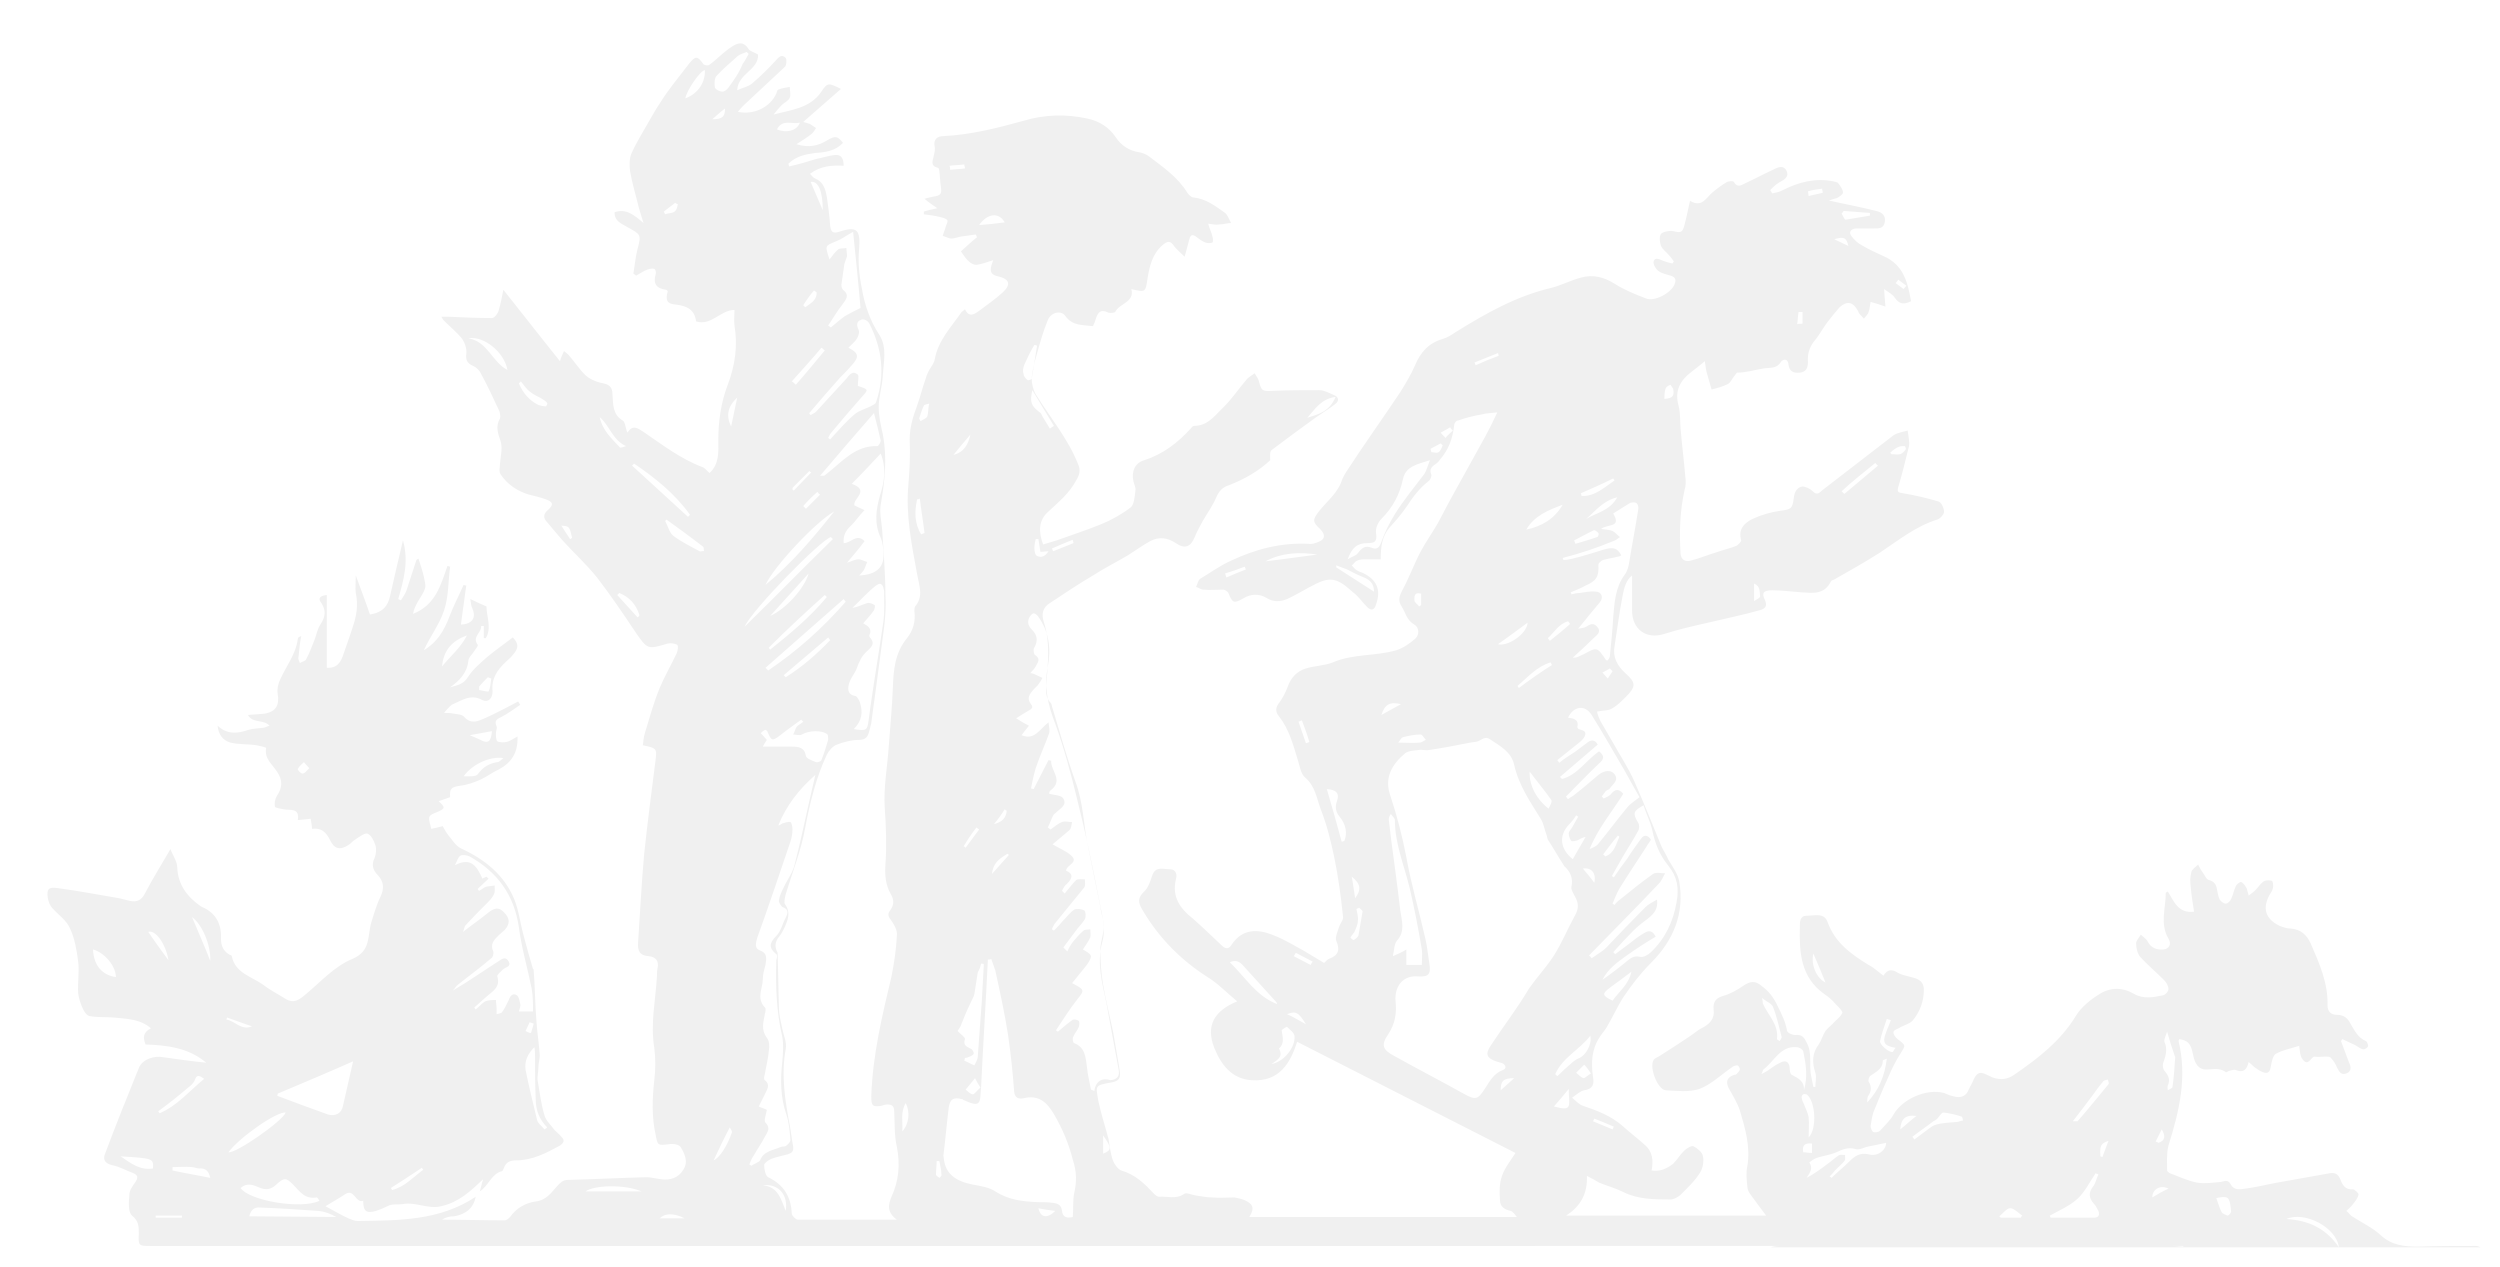 <?xml version="1.0" encoding="utf-8"?>
<!-- Generator: Adobe Illustrator 24.0.2, SVG Export Plug-In . SVG Version: 6.00 Build 0)  -->
<svg version="1.1" id="Layer_1" xmlns="http://www.w3.org/2000/svg" xmlns:xlink="http://www.w3.org/1999/xlink" x="0px" y="0px"
	 width="371px" height="188px" viewBox="0 0 371 188" style="enable-background:new 0 0 371 188;" xml:space="preserve">
<style type="text/css">
	.st0{display:none;}
	.st1{display:inline;fill:#373F50;}
	.st2{display:inline;}
	.st3{opacity:6.000000e-02;}
</style>
<g class="st0">
	<rect x="4.2" y="0.2" class="st1" width="359.5" height="187.5"/>
	<path class="st2" d="M363.5,0.5v187.1H4.5V0.5H363.5 M364,0H4v188h360V0L364,0z"/>
</g>
<g class="st3">
	<path d="M324,184.7c0,0.1,0,0.2,0,0.3c-0.5,0-1-0.1-1.5-0.1c-19.5,0-38.9,0-58.4,0c-0.6,0-1,0.1-1.3,0.2c0.2,0,0.5,0,0.7,0h83.6
		c-2-2.9-4.6-4-7.8-4.2c2.7-1.2,7.4,1.2,7.8,4.2h21c-0.2-0.1-0.4-0.2-0.7-0.2c-2.9,0-5.8,0-8.6,0.1c-2,0-3.9-0.2-5.5-1.7
		c-1.2-1.1-2.7-1.8-4.1-2.7c-0.4-0.2-0.6-0.6-1-0.9c0.3-0.3,0.6-0.5,0.9-0.9c0.4-0.5,0.8-1,0.9-1.5c0.1-0.2-0.6-0.8-0.8-0.8
		c-1.2,0.1-1.6-0.7-1.9-1.5c-0.3-0.7-0.7-1-1.5-0.9c-2.8,0.5-5.6,1-8.4,1.5c-1.4,0.3-2.8,0.6-4.2,0.8c-0.8,0.1-1.7,0.3-2.2-0.7
		c-0.4-0.7-0.9-0.4-1.4-0.3c-1.2,0.1-2.4,0.3-3.6,0.1c-1.4-0.3-2.7-0.9-4-1.4c-0.2-0.1-0.4-0.3-0.4-0.4c0-1.2-0.1-2.5,0.2-3.7
		c1.6-5.1,2.8-10.1,1.5-15.5c0-0.1,0.1-0.2,0.1-0.3c1.2,0.2,1.7,0.6,2,2.1c0.2,1,0.5,2.2,1.7,2.4c1,0.1,2.1-0.4,3.2,0.4
		c0.1,0.1,0.4-0.2,0.6-0.2c0.3-0.1,0.7-0.2,0.9-0.1c1,0.4,1.6,0.1,1.9-1.2c0.5,0.4,0.8,0.8,1.2,1c0.4,0.3,0.8,0.5,1.2,0.6
		c0.6,0.1,0.8-0.3,0.9-1c0.1-0.6,0.3-1.5,0.7-1.8c1.1-0.6,2.3-0.8,3.5-1.2c0.1,0.7,0.1,1.5,0.5,2c0.8,1.1,1.2-0.2,1.7-0.4
		c0.6,0.1,1.1,0,1.7,0c0.3,0,0.7,0,0.8,0.2c0.4,0.4,0.7,0.9,0.9,1.4c0.3,0.6,0.6,1.2,1.4,0.9s0.7-1,0.4-1.6
		c-0.4-1.1-0.8-2.1-1.2-3.2c0.1-0.1,0.1-0.2,0.2-0.3c0.6,0.3,1.3,0.6,1.9,0.9c0.4,0.2,0.7,0.5,1.1,0.6c0.3,0.1,0.7-0.2,0.8-0.4
		c0.1-0.1-0.1-0.7-0.3-0.8c-1.2-0.5-1.7-1.6-2.3-2.6c-0.4-0.8-1-1.3-2-1.3c-0.9,0-1.4-0.5-1.4-1.4c0.1-3.3-1.2-6.2-2.5-9.2
		c-0.6-1.3-1.5-2.1-3-2.2c-0.5,0-1.1-0.2-1.6-0.4c-2.1-1-2.6-2.6-1.5-4.6c0.2-0.3,0.4-0.6,0.5-1s0-1.1-0.2-1.1
		c-0.4-0.1-1-0.1-1.3,0.2c-0.4,0.3-0.7,0.8-1.1,1.2c-0.3,0.3-0.6,0.5-1,0.8c-0.1-0.4-0.2-0.7-0.3-1.1c-0.2-0.3-0.4-0.7-0.8-0.9
		c-0.1-0.1-0.7,0.3-0.8,0.6c-0.3,0.6-0.4,1.3-0.7,1.9c-0.1,0.3-0.5,0.7-0.8,0.7s-0.7-0.3-0.9-0.6c-0.2-0.4-0.3-1-0.4-1.5
		c-0.1-0.7-0.4-1.2-1.2-1.4c-0.4-0.1-0.6-0.7-0.9-1.1c-0.3-0.4-0.5-0.8-0.7-1.2c-0.4,0.4-0.9,0.7-1,1.1c-0.2,0.7-0.2,1.5-0.1,2.2
		c0.1,1.2,0.3,2.5,0.5,3.7c-2.4,0.3-3-1.6-3.9-3c-0.2,0.1-0.3,0.2-0.3,0.2c0,2.3-0.9,4.6,0.4,6.8c0.5,0.8,0.1,1.5-0.7,1.6
		c-1,0.1-1.9-0.2-2.4-1.2c-0.2-0.4-0.6-0.6-1-1c-0.3,0.5-0.7,0.9-0.7,1.3c0,0.7,0.2,1.5,0.6,2c1.1,1.2,2.3,2.2,3.5,3.4
		c0.4,0.4,0.7,0.9,0.7,1.4c0,0.3-0.4,0.8-0.8,0.9c-1.4,0.3-2.9,0.6-4.3-0.2c-1.7-1-3.5-1-5.1,0c-1.3,0.8-2.7,1.9-3.5,3.2
		c-2.3,3.8-5.7,6.4-9.2,8.8c-1,0.7-2,0.8-3.2,0.4c-0.7-0.3-1.6-0.9-2.1-0.6c-0.6,0.3-0.8,1.3-1.2,1.9c-0.1,0.1-0.1,0.3-0.2,0.4
		c-0.4,1.1-1.2,1.4-2.3,1.1c-0.5-0.1-0.9-0.3-1.4-0.5c-2.6-0.7-6.2,0.9-7.5,3.2c-0.5,0.9-1.3,1.6-2,2.4c-0.2,0.2-0.7,0.3-1,0.2
		c-0.2-0.1-0.4-0.6-0.4-0.9c0.1-0.7,0.2-1.3,0.4-2c0.7-1.7,1.4-3.5,2.2-5.2c0.5-1.2,1.1-2.4,1.8-3.5c0.8-1.3,0.9-1.2-0.4-2.2
		c-0.3-0.2-0.7-0.8-0.6-1.1s0.7-0.4,1.1-0.7c0.6-0.3,1.3-0.5,1.7-0.9c1.1-1.3,1.7-2.9,1.7-4.6c0-0.9-0.4-1.4-1.2-1.7
		c-0.9-0.3-1.8-0.4-2.6-0.8c-0.9-0.6-1.6-0.6-2.2,0.4c-0.8-0.6-1.4-1.2-2.2-1.6c-2.6-1.6-5-3.3-6.1-6.4c-0.5-1.4-2-0.9-3.1-0.9
		c-1,0-1,0.9-1,1.6c-0.1,3.8,0.1,7.5,3.6,10c0.6,0.4,1.2,0.9,1.7,1.5c0.4,0.4,1.1,1.1,1,1.3c-0.3,0.7-1,1.1-1.5,1.7
		c-0.3,0.3-0.7,0.6-1,1c-0.4,0.6-0.6,1.4-1,2c-1,1.3-1,2.7-0.5,4.2c0.2,0.7,0,1.4,0,2.1c-0.1,0-0.2,0-0.3,0c-0.1-0.5-0.2-1-0.3-1.5
		c-0.4-1.7,0.2-3.5-0.7-5.1c-0.4-0.8-0.7-1.2-1.7-1.1c-0.4,0-1.1-0.3-1.2-0.6c-0.2-1.3-0.8-2.5-1.4-3.7c-0.6-1.3-1.3-2.2-2.4-3
		c-0.9-0.8-1.7-0.7-2.7,0c-0.9,0.6-1.9,1.2-3,1.5c-1,0.3-1.5,0.8-1.4,2c0.2,1.4-0.6,2.2-1.8,2.8c-0.6,0.3-1,0.7-1.6,1.1
		c-1.5,1-3,2-4.6,3c-0.3,0.2-0.7,0.3-0.9,0.6c-0.7,1.1,0.6,4.4,1.8,4.5c1.7,0.1,3.5,0.3,5-0.2c1.8-0.7,3.2-2.1,4.8-3.2
		c0.2-0.2,0.6-0.3,0.8-0.3c0.2,0,0.4,0.4,0.4,0.6c0,0.2-0.3,0.5-0.5,0.7c-0.1,0.1-0.2,0.1-0.3,0.1c-0.9,0.3-1.4,0.8-0.9,1.9
		c0.6,1.1,1.3,2.2,1.7,3.4c0.8,2.7,1.6,5.4,1.1,8.3c-0.2,0.9-0.1,1.9,0,2.9c0,0.5,0.2,0.9,0.5,1.3c0.7,1,1.5,2,2.3,3.1h-29.7
		c2.2-1.4,3.2-3.3,3.1-5.9c0.8,0.4,1.3,0.7,1.8,1c1.2,0.5,2.4,0.8,3.6,1.4c2.2,1.1,4.6,1.1,7,1.1c0.5,0,1-0.3,1.4-0.6
		c1.1-1.1,2.2-2.1,3-3.4c0.4-0.6,0.6-1.7,0.4-2.5c-0.1-0.5-0.8-1.1-1.4-1.4c-0.3-0.1-1,0.3-1.4,0.7c-0.6,0.6-1,1.3-1.6,1.9
		c-0.9,0.7-1.9,1.2-3.2,1c0.3-1.5,0.1-2.8-0.9-3.7c-1.1-1-2.3-1.9-3.4-2.9c-1.7-1.5-3.8-2.3-5.9-3c-0.6-0.2-1.1-0.8-1.6-1.2
		c0.6-0.4,1.2-1,1.8-1.1c1.3-0.2,1.5-0.9,1.3-2c-0.3-2.1-0.2-4.1,1-5.9c0.3-0.5,0.7-0.9,1-1.4c0.9-1.5,1.6-3.1,2.5-4.5
		c1.2-1.8,2.6-3.6,4.1-5.1c3.4-3.4,5-7.4,4.2-12.1c-0.2-1.1-1-2.2-1.6-3.2c-0.3-0.7-0.7-1.3-1-1.9c-1.3-3.2-2.6-6.4-4-9.6
		c-0.9-2.1-2.2-4-3.3-6c-0.6-1-1.2-2.1-1.8-3.1c-0.2-0.4-0.4-0.9-0.5-1.4c0.9-0.2,1.7-0.1,2.3-0.5c0.7-0.4,1.4-1.1,2-1.7
		c1.5-1.5,1.5-2.1-0.1-3.5c-1.2-1.1-1.9-2.4-1.6-4c0.4-2.5,0.7-5,1.2-7.5c0.2-1.1,0.5-2.3,1.4-3c0,1.8,0,3.5,0,5.2
		c0,2.8,2.1,4.3,4.7,3.5c2.2-0.7,4.4-1.2,6.6-1.7c2.5-0.6,5-1.1,7.5-1.8c0.8-0.2,1.4-0.5,0.9-1.6c-0.5-1-0.2-1.4,1.1-1.4
		c1.4,0,2.9,0.2,4.3,0.3c1.7,0.1,3.4,0.4,4.4-1.6c0.1-0.2,0.3-0.2,0.5-0.3c2.3-1.3,4.6-2.6,6.8-4c2.7-1.8,5.3-3.9,8.5-4.9
		c0.4-0.1,1-0.8,1-1.1c0-0.6-0.4-1.5-0.9-1.6c-1.7-0.5-3.4-0.9-5.2-1.2c-0.7-0.1-0.9-0.2-0.7-0.9c0.6-2,1.1-4.1,1.6-6.1
		c0.1-0.7-0.1-1.5-0.2-2.3c-0.7,0.2-1.5,0.3-2.1,0.7c-3.5,2.7-7,5.4-10.5,8.1c-0.5,0.4-0.8,0.9-1.5,0.2c-0.4-0.4-1.1-0.7-1.5-0.7
		c-0.8,0.1-1.2,0.8-1.3,1.7c-0.2,1.6-0.4,1.7-2,1.9c-1.4,0.2-2.8,0.6-4.1,1.2c-1.2,0.6-2.2,1.5-1.7,3.2c0,0.2-0.4,0.6-0.7,0.8
		c-1,0.4-2,0.6-3.1,1c-1.3,0.4-2.5,0.9-3.7,1.2c-0.8,0.2-1.4-0.1-1.5-1c-0.2-3.2-0.1-6.4,0.6-9.5c0.2-0.6,0.2-1.4,0.1-2
		c-0.2-2.4-0.5-4.7-0.7-7.1c-0.1-1.1,0-2.3-0.3-3.4c-0.6-2.2,0.2-3.7,1.9-5c0.6-0.5,1.2-0.9,2-1.6c0.1,0.8,0.2,1.5,0.4,2.1
		c0.2,0.7,0.4,1.4,0.6,2.1c0.8-0.2,1.6-0.4,2.4-0.8c0.4-0.2,0.6-0.7,0.9-1.1c0.2-0.2,0.4-0.6,0.5-0.6c1.3,0,2.6-0.4,3.8-0.6
		c1.1-0.2,2,0.1,2.7-1c0.1-0.2,0.5-0.4,0.7-0.3c0.2,0,0.4,0.4,0.4,0.6c0.1,1.1,0.7,1.4,1.7,1.3c1-0.1,1.2-0.8,1.2-1.6
		c-0.1-1.3,0.3-2.4,1.2-3.4c0.6-0.8,1.1-1.7,1.7-2.5s1.2-1.5,1.8-2.2c1.1-1,2-0.8,2.7,0.5c0.1,0.1,0.1,0.3,0.2,0.4
		c0.2,0.3,0.5,0.5,0.7,0.8c0.2-0.3,0.6-0.6,0.7-1c0.2-0.5,0.2-1.1,0.3-1.5c0.7,0.2,1.4,0.4,2.2,0.7c-0.1-0.9-0.1-1.5-0.2-2.6
		c0.7,0.5,1.3,0.8,1.6,1.3c0.7,1,1.4,1,2.4,0.5c-0.5-2.8-1.1-5.4-4.1-6.7c-1.1-0.5-2.2-1-3.2-1.6c-0.6-0.3-1.1-0.8-1.5-1.3
		c-0.5-0.6-0.2-1.1,0.6-1.2c0.9,0,1.8,0,2.6,0c0.7,0,1.5,0.1,1.7-0.9s-0.4-1.5-1.3-1.7c-2-0.5-4-0.9-5.9-1.3
		c-0.4-0.1-0.8-0.2-1.1-0.2c0.4-0.2,0.8-0.3,1.2-0.4c0.4-0.2,0.9-0.6,0.9-0.8c0-0.5-0.4-1-0.7-1.4c-0.1-0.2-0.5-0.2-0.8-0.3
		c-2.6-0.5-5,0.1-7.4,1.3c-0.5,0.3-1.1,0.4-1.6,0.5c-0.1-0.2-0.2-0.3-0.3-0.5c0.4-0.4,0.8-0.8,1.3-1.1c0.7-0.4,1.6-0.8,1.1-1.8
		c-0.5-0.9-1.4-0.4-2-0.1c-1.3,0.6-2.6,1.3-3.9,1.9c-0.7,0.3-1.3,0.9-1.9-0.1c-0.1-0.2-0.7-0.1-1,0c-0.7,0.4-1.5,1-2.1,1.5
		c-1,0.8-1.6,2.4-3.4,1.3c-0.3,1.3-0.5,2.4-0.8,3.5c-0.3,1.2-0.5,1.3-1.7,1c-0.6-0.1-1.5,0.1-1.8,0.4c-0.3,0.4-0.2,1.3,0,1.8
		s0.8,0.9,1.2,1.4c0.3,0.3,0.5,0.6,0.7,0.9c-0.1,0.1-0.1,0.2-0.2,0.3c-0.5-0.1-0.9-0.2-1.4-0.4s-1.2-0.6-1.4,0.1
		c-0.1,0.4,0.3,1.1,0.7,1.4c0.5,0.4,1.2,0.5,1.8,0.7c0.7,0.2,0.9,0.6,0.6,1.3c-0.5,1.3-3,2.6-4.2,2.1c-1.6-0.6-3.3-1.3-4.7-2.2
		c-1.6-1-3.2-1.4-5-0.9c-1.5,0.4-2.8,1.1-4.3,1.5c-5.2,1.2-9.8,3.8-14.3,6.6c-0.6,0.4-1.2,0.8-1.9,1c-2.1,0.6-3.3,2-4.1,3.9
		c-0.6,1.4-1.4,2.7-2.2,4c-2.6,3.9-5.4,7.8-8,11.8c-0.2,0.3-0.4,0.7-0.6,1.1c-0.6,2-2.2,3.2-3.4,4.7c-1,1.3-1.1,1.6,0.1,2.7
		c0.8,0.8,0.8,1.5-0.2,1.9c-0.5,0.2-1,0.4-1.5,0.3c-4.1-0.2-7.9,0.8-11.5,2.5c-1.6,0.7-3.1,1.8-4.6,2.7c-0.3,0.2-0.4,0.8-0.6,1.2
		c0.4,0.1,0.7,0.4,1.1,0.4c1,0.1,1.9,0,2.9,0c0.3,0,0.7,0.3,0.8,0.5c0.6,1.5,0.8,1.6,2.2,0.8c1.1-0.7,2.4-0.7,3.4-0.1
		c1.1,0.7,2.1,0.6,3.1,0.2c1.1-0.5,2.1-1.1,3.2-1.7c0.8-0.4,1.6-0.9,2.5-1.1c1.8-0.4,2.9,0.8,4.1,1.8c0.8,0.6,1.4,1.5,2.1,2.2
		c0.6,0.6,1.1,0.4,1.3-0.4c0.8-2.2,0.1-3.7-2-4.7c-0.3-0.1-0.6-0.2-0.9-0.4c-0.3-0.2-0.5-0.5-0.7-0.7c0.3-0.2,0.5-0.6,0.8-0.7
		c0.4-0.2,0.9-0.2,1.4-0.2c0.7,0,1.4,0,2.1,0c0-1.9,0.2-3.4,1.3-4.7c0.9-1,1.8-2,2.6-3.2c0.9-1.4,1.9-2.7,3.2-3.7
		c0.3-0.2,0.5-0.8,0.4-1c-0.3-0.7,0-1.1,0.6-1.5c0.3-0.2,0.5-0.4,0.7-0.7c1.3-1.5,1.9-3.2,2.1-5.1c0-0.3,0.3-0.7,0.6-0.7
		c1.1-0.4,2.3-0.7,3.5-0.9c0.7-0.2,1.5-0.2,2.3-0.3c-0.6,1.3-1.2,2.5-1.8,3.6c-1.7,3.1-3.5,6.3-5.2,9.4c-0.6,1.1-1.2,2.3-1.8,3.4
		c-0.8,1.4-1.8,2.8-2.6,4.3c-1,1.9-1.7,3.9-2.7,5.7c-0.4,0.8-0.7,1.5-0.1,2.4c0.6,0.9,0.7,2,1.9,2.7c0.7,0.4,0.8,1.5,0.1,2.1
		c-0.8,0.7-1.8,1.4-2.8,1.7c-3.1,0.9-6.4,0.5-9.4,1.8c-1.3,0.5-2.7,0.5-4,0.9s-2.2,1.3-2.7,2.7c-0.3,0.8-0.7,1.6-1.2,2.3
		c-0.6,0.7-0.7,1.4-0.1,2.1c1.5,1.9,2.1,4.2,2.8,6.5c0.3,0.9,0.4,2,1.1,2.6c1.5,1.3,1.7,3.1,2.3,4.7c0.9,2.3,1.5,4.7,2,7.1
		c0.6,2.9,1,5.9,1.3,8.8c0.1,0.5-0.4,1-0.6,1.6c-0.2,0.7-0.6,1.5-0.4,2c0.6,1.4,0.3,2.2-1.1,2.7c-0.2,0.1-0.4,0.3-0.7,0.6
		c-1-0.6-2-1.2-3-1.8c-1.5-0.8-2.9-1.7-4.5-2.3c-2.4-1-4.7-1-6.3,1.5c-0.4,0.6-0.9,0.5-1.4,0c-1.4-1.3-2.8-2.7-4.3-4
		c-1.9-1.5-3.1-3.2-2.5-5.8c0.2-0.6,0.1-1.5-0.9-1.5s-2.1-0.5-2.6,0.9c-0.3,0.9-0.6,1.9-1.3,2.5c-1.1,1.1-0.6,1.9,0,2.9
		c2.4,4,5.6,7.2,9.5,9.7c1.5,0.9,2.7,2.2,4.4,3.6c-3.4,1.4-4.7,3.6-3.4,6.9c1,2.5,2.6,4.6,5.5,4.8c4.2,0.3,5.8-2.6,6.8-5.7
		c10.8,5.5,21.6,11,32.4,16.5c-0.7,1.1-1.6,2.2-2,3.4c-0.4,1.1-0.4,2.4-0.3,3.6c0,1,0.7,1.4,1.6,1.6c0.3,0.1,0.6,0.5,0.9,0.9h-39.7
		c0.8-1.3,0.6-1.9-0.7-2.5c-0.5-0.2-1-0.3-1.5-0.4c-1.1,0-2.2,0.1-3.3,0c-0.9,0-1.7-0.2-2.5-0.3c-0.6-0.1-1.4-0.5-1.7-0.2
		c-1.2,0.8-2.5,0.3-3.7,0.4c-0.2,0-0.5-0.2-0.7-0.4c-1.4-1.5-2.8-2.9-4.9-3.5c-0.5-0.2-1-0.9-1.2-1.4c-0.4-1-0.5-2.2-0.7-3.3
		c-0.5-1.9-1.1-3.7-1.5-5.6c-0.4-2.4-0.6-2.3,2.1-2.8c0.9-0.2,1.2-0.6,1.1-1.5c-0.3-2-0.7-4-1-5.9c-0.5-2.4-1.1-4.7-1.5-7.1
		c-0.3-1.7-0.4-3.5-0.4-5.2c0-1.1,0.5-2.3,0.5-3.4c0-1-0.4-1.9-0.5-2.9c-0.6-2.9-1.2-5.9-1.8-8.8c-0.7-3.2-0.7-6.6-1.9-9.8
		c-1.3-3.6-2.3-7.3-3.4-10.9c-0.1-0.2-0.1-0.5-0.2-0.7c-0.9-0.9-0.8-1.9-0.7-3c0.2-3,0.6-6.1-0.4-9.1c-0.4-1.2-0.1-2.2,0.9-2.8
		c2.1-1.4,4.2-2.8,6.4-4.1c1.7-1.1,3.5-2,5.2-3c1.1-0.7,2.2-1.5,3.3-2.1c1.3-0.7,2.6-0.5,3.8,0.3c1.3,0.9,2.2,0.6,2.8-0.9
		c0.3-0.8,0.8-1.6,1.2-2.4c0.7-1.2,1.5-2.3,2-3.5c0.4-0.9,0.9-1.5,1.9-1.8c2.3-0.9,4.4-2.1,6.1-3.7c0-0.6-0.1-1.2,0.2-1.5
		c2.1-1.6,4.3-3.2,6.5-4.8c1-0.7,2-1.3,2.9-2c0.7-0.5,0.6-1.1-0.2-1.4c-0.7-0.3-1.4-0.7-2.1-0.7c-2.3,0-4.6,0-6.9,0.1
		c-1.6,0.1-1.7,0-2.1-1.5c-0.1-0.4-0.4-0.7-0.6-1.1c-0.4,0.3-0.8,0.5-1.1,0.8c-1.3,1.5-2.4,3.2-3.9,4.6c-1.1,1.1-2.1,2.4-4,2.4
		c-0.2,0-0.3,0.2-0.5,0.4c-1.9,2.1-4.1,3.8-6.9,4.7c-1.4,0.4-1.9,1.7-1.6,3.1c0.1,0.5,0.4,1,0.3,1.4c-0.1,0.9-0.2,2.1-0.7,2.5
		c-1.3,1-2.9,1.9-4.4,2.5c-2.2,0.9-4.4,1.6-6.6,2.4c-0.7,0.2-1.3,0.4-2,0.6c-0.7-1.9-0.7-3.6,0.8-4.9c1.5-1.4,3.1-2.7,4.1-4.6
		c0.5-0.8,0.7-1.5,0.3-2.4c-1.5-3.8-4.2-7-6.3-10.4c-0.4-0.7-0.6-1.6-0.6-2.4c0.1-1.1,0.4-2.2,0.7-3.3c0.5-1.8,1-3.6,1.7-5.3
		c0.5-1.2,2-1.5,2.6-0.6c1.1,1.5,2.6,1.3,4.1,1.5c0.2-0.4,0.3-0.7,0.4-1c0.3-1,0.7-1.6,1.9-1c0.3,0.1,0.9,0,1-0.1
		c0.6-1.3,2.9-1.4,2.4-3.4c2.1,0.5,2.1,0.5,2.4-1.6c0.3-1.8,0.7-3.6,2.2-4.9c0.8-0.7,1.2-0.7,1.8,0.2c0.4,0.5,0.9,0.9,1.5,1.5
		c0.3-1.1,0.5-1.8,0.7-2.6s0.6-0.7,1.1-0.3c0.4,0.3,0.8,0.6,1.3,0.8c0.3,0.1,0.8,0.1,1,0s0.1-0.7,0-1c-0.1-0.5-0.4-1-0.6-1.8
		c0.7,0.1,1.2,0.2,1.7,0.1c0.6,0,1.1-0.2,1.7-0.2c-0.3-0.5-0.5-1.2-0.9-1.5c-1.4-1-2.8-2.1-4.7-2.3c-0.3,0-0.7-0.4-0.9-0.7
		c-1.4-2.3-3.6-3.8-5.7-5.4c-0.4-0.3-0.9-0.5-1.4-0.6c-1.5-0.2-2.7-1-3.5-2.2c-1-1.5-2.4-2.4-4.2-2.8c-3.2-0.7-6.4-0.6-9.4,0.3
		c-4,1.1-7.9,2.1-12,2.3c-0.9,0-1.5,0.5-1.3,1.5c0.1,0.4,0,0.9-0.1,1.3c-0.1,0.7-0.7,1.6,0.6,1.9c0.1,0,0.2,0.3,0.2,0.5
		c0.1,0.7,0.1,1.4,0.2,2.1c0.2,1.3,0.1,1.5-1.2,1.7c-0.3,0.1-0.6,0.1-1.2,0.3c0.7,0.6,1.2,0.9,1.9,1.4c-0.9,0.2-1.4,0.3-2,0.5
		c0,0.1,0,0.3,0,0.4c0.8,0.1,1.6,0.2,2.4,0.4c0.4,0.1,0.9,0.2,1.1,0.5c0.1,0.2-0.2,0.7-0.3,1.1c-0.1,0.4-0.3,0.8-0.4,1.2
		c0.4,0.1,0.9,0.4,1.3,0.4c0.4,0,0.9-0.2,1.4-0.3c0.7-0.1,1.5-0.2,2.2-0.3c0.1,0.1,0.1,0.3,0.2,0.4c-0.9,0.7-1.7,1.5-2.4,2.1
		c0.5,0.7,0.8,1.2,1.2,1.5c0.3,0.3,0.7,0.5,1.1,0.5c0.8-0.1,1.6-0.4,2.5-0.7c-0.4,1.1-0.8,2.1,0.7,2.4c1.7,0.4,2,1.2,0.7,2.4
		c-1.1,1-2.4,1.9-3.6,2.8c-0.7,0.5-1.4,0.9-2-0.3c-0.2,0.2-0.4,0.3-0.5,0.4c-1.5,2.2-3.5,4.2-4,7.1c-0.1,0.5-0.5,1-0.8,1.5
		c-0.2,0.4-0.4,0.8-0.5,1.2c-0.5,1.4-0.8,2.7-1.3,4.1c-0.6,1.6-1.1,3.2-1.1,5c0.1,2.3,0,4.6-0.2,6.8c-0.4,4.5,0.5,8.8,1.3,13.2
		c0.3,1.7,1,3.3-0.3,4.8c-0.1,0.2-0.1,0.5-0.1,0.7c0.2,1.5-0.2,2.9-1.1,4c-1.8,2.2-2,4.7-2.1,7.4c-0.1,2.9-0.4,5.7-0.6,8.6
		c-0.2,3.1-0.8,6.1-0.6,9.2c0.2,2.8,0.3,5.6,0.1,8.4c-0.1,1.5,0,3,0.8,4.4c0.5,0.8,0.5,1.6-0.1,2.4c-0.4,0.5-0.3,0.9,0.1,1.4
		c0.5,0.7,1,1.6,0.9,2.3c-0.1,2.1-0.4,4.1-0.8,6.1c-1.4,5.9-2.8,11.7-3,17.8c0,1.4,0.2,1.6,1.5,1.4c0.3-0.1,0.6-0.2,0.9-0.2
		c0.7,0,1,0.3,1,1c0.1,1.8,0,3.6,0.4,5.3c0.5,2.6,0.3,5-0.8,7.4c-0.5,1.2-0.7,2.3,0.8,3.4c-5.1,0-9.9,0-14.7,0
		c-0.3,0-0.9-0.6-0.9-0.9c-0.1-2.5-1.2-4.3-3.5-5.4c-0.4-0.2-0.6-1.2-0.6-1.8c0-0.3,0.6-0.7,1-0.9c0.8-0.3,1.7-0.5,2.5-0.7
		c0.6-0.2,0.9-0.4,0.8-1.2c-0.2-1-0.3-2.1-0.5-3.1c-0.7-3.7-1.3-7.5-0.6-11.3c0.2-1-0.3-2-0.5-3s-0.5-2.1-0.5-3.1
		c-0.1-2.7-0.1-5.4-0.2-8.1c0-0.1,0-0.2-0.1-0.3c-0.4-0.9-0.2-1.6,0.4-2.3c0.3-0.4,0.5-0.8,0.7-1.2c0.5-1.1,1-2.3,0.1-3.5
		c-0.2-0.3,0-1,0.1-1.5c1-3.3,2.3-6.5,2.9-9.9c0.7-3.7,1.6-7.4,3.2-10.8c0.3-0.6,0.9-1.3,1.5-1.5c1-0.4,2.2-0.7,3.3-0.7
		c1,0,1.3-0.5,1.5-1.3c0.1-0.4,0.2-0.8,0.3-1.2c0.6-4.7,1.3-9.5,1.9-14.2c0.2-1.6,0.3-3.2,0.2-4.8c0-1.8-0.1-3.5-0.2-5.3
		c-0.1-1.5-0.2-3-0.3-4.5c-0.1-1.2-0.4-2.5-0.2-3.6c0.6-3.5,1-6.9,0.3-10.5c-0.3-1.3-0.6-2.7-0.6-4c0-1.5,0.5-3,0.6-4.5
		c0.1-2.1,0.7-4.3-0.5-6.2c-1.4-2.1-2.2-4.5-2.6-6.9c-0.4-1.9-0.6-4-0.4-5.9c0.2-2.8-0.3-3.4-3-2.5c-0.9,0.3-1.2,0-1.3-0.9
		c-0.1-1.4-0.3-2.9-0.5-4.3c-0.2-1.1-0.5-2.2-1.7-2.7c-0.3-0.1-0.5-0.4-0.8-0.7c1.6-1.2,3.3-1.3,5-1.2c0-1-0.3-1.7-1.3-1.6
		c-0.9,0.1-1.8,0.4-2.8,0.6c-1.3,0.4-2.6,0.8-4,1.1c0-0.1-0.1-0.3-0.1-0.4c1.1-1.1,2.5-1.4,4-1.6c1.5-0.1,3-0.3,4.1-1.5
		c-0.8-1-1.1-1.1-2.3-0.4c-1.3,0.8-2.7,1.2-4.6,0.6c0.9-0.6,1.6-1,2.2-1.5c0.3-0.2,0.5-0.6,0.7-0.9c-0.3-0.2-0.6-0.4-0.9-0.6
		c-0.3-0.1-0.6-0.2-1-0.3c1.9-1.7,3.7-3.2,5.6-4.9c-1.8-0.9-2-1-2.9,0.4c-1.7,2.5-4.5,2.7-7.1,3.4c0.4-0.5,0.8-1,1.2-1.4
		c0.4-0.4,1-0.6,1.2-1.1c0.2-0.4,0-1.1,0-1.6c-0.6,0.1-1.2,0.2-1.7,0.4c-0.2,0.1-0.2,0.4-0.3,0.6c-0.9,2-3.3,3.2-5.7,2.7
		c0.3-0.4,0.6-0.7,0.9-1c2-1.9,4.1-3.8,6.1-5.7c0.2-0.2,0.3-1,0.1-1.3c-0.5-0.5-0.9-0.3-1.4,0.3c-1.1,1.2-2.3,2.4-3.6,3.5
		c-0.6,0.5-1.4,0.6-2.2,1c0.1-2.5,3.2-3,3.1-5.3c-0.5-0.3-1.2-0.5-1.4-0.8c-0.8-1.3-1.7-0.9-2.6-0.3c-0.5,0.3-0.9,0.7-1.3,1
		c-0.6,0.5-1.2,1.1-1.9,1.6c-0.2,0.2-0.9,0.1-1-0.2c-0.8-1.1-1.1-1.1-2,0c-0.8,1-1.6,2.1-2.4,3.1c-0.6,0.8-1.2,1.6-1.7,2.4
		c-0.6,0.9-1.1,1.7-1.6,2.6c-1,1.8-2.1,3.5-2.9,5.3c-0.3,0.7-0.3,1.7-0.2,2.6c0.3,1.6,0.7,3.1,1.1,4.6c0.2,0.9,0.5,1.8,0.9,3.1
		c-1.4-1.2-2.6-2.2-4.3-1.6c0,1.4,1.1,1.7,1.9,2.2c2,1.1,2.1,1.1,1.5,3.3c-0.3,1.2-0.4,2.4-0.6,3.6c0.1,0.1,0.3,0.2,0.4,0.3
		c0.6-0.3,1.1-0.7,1.7-0.9c0.3-0.1,0.7-0.2,1-0.1c0.2,0.1,0.3,0.6,0.2,0.8c-0.4,1.4,0.1,2.1,1.5,2.3c0.1,0,0.2,0.1,0.3,0.2
		c-0.4,1.4-0.1,1.9,1.2,2c1.7,0.2,2.8,0.8,3,2.5c2.3,0.7,3.6-1.7,5.7-1.7c0,0.8-0.1,1.6,0,2.3c0.5,3,0.1,5.9-1,8.8
		c-1,2.6-1.4,5.4-1.4,8.2c0,1.7,0.2,3.5-1.3,4.9c-0.4-0.3-0.7-0.8-1.1-0.9c-3.2-1.2-5.9-3.3-8.7-5.2c-0.9-0.6-1.6-1.1-2.4,0.1
		c-0.3-0.7-0.3-1.6-0.7-1.8c-1.5-0.9-1.4-2.4-1.5-3.8c0-1.4-0.7-1.6-1.8-1.8c-0.8-0.2-1.7-0.6-2.3-1.2c-0.9-0.9-1.6-2-2.4-2.9
		c-0.2-0.2-0.4-0.4-0.7-0.6c-0.2,0.5-0.4,0.8-0.6,1.5c-2.9-3.6-5.6-7.1-8.4-10.6c-0.2,1-0.4,2.1-0.7,3.1c-0.1,0.4-0.6,1.1-1,1.1
		c-2.2,0-4.4-0.1-6.5-0.2c-0.3,0-0.5,0-1,0c0.2,0.4,0.3,0.5,0.4,0.6c0.9,0.9,1.9,1.7,2.7,2.7c0.4,0.6,0.7,1.5,0.6,2.2
		c-0.1,0.9,0.1,1.4,1,1.8c0.5,0.2,1,0.7,1.2,1.2c1,1.8,1.8,3.6,2.7,5.5c0.1,0.3,0.2,0.8,0.1,1.1c-0.7,1.2-0.3,2.2,0.1,3.4
		c0.3,1,0,2.2-0.1,3.3c0,0.5-0.2,1.2,0.1,1.6c1,1.5,2.5,2.5,4.2,3c0.8,0.2,1.7,0.4,2.5,0.7c1.1,0.4,1.2,0.8,0.3,1.6
		c-0.7,0.6-0.7,1.2-0.1,1.8c0.7,0.8,1.4,1.7,2.2,2.6c1.7,1.9,3.6,3.6,5.2,5.6c2,2.6,3.9,5.4,5.7,8.1c1.8,2.6,1.8,2.6,4.8,1.7
		c0.4-0.1,1.1,0,1.4,0.2c0.2,0.1,0.1,0.9-0.1,1.3c-0.8,1.7-1.8,3.4-2.5,5.1c-0.9,2.2-1.5,4.4-2.2,6.7c-0.2,0.6-0.2,1.2-0.3,1.8
		c2,0.4,2.1,0.5,1.9,2.1c-0.6,4.7-1.2,9.3-1.7,14c-0.4,4.4-0.6,8.7-0.9,13.1c-0.1,1.3,0.2,2,1.6,2.1c1,0.1,1.5,0.7,1.3,1.7
		c-0.1,0.4-0.1,0.8-0.1,1.2c-0.2,3.6-1,7.1-0.4,10.7c0.2,1.6,0.2,3.2,0,4.8c-0.3,2.7-0.4,5.4,0.2,8.1c0.3,1.6,0.3,1.6,2,1.4
		c0.5-0.1,1.4,0,1.7,0.4c0.6,1,1.2,2.2,0.4,3.4c-0.7,1.2-2,1.6-3.3,1.4c-0.8-0.1-1.5-0.3-2.2-0.3c-3.9,0.1-7.7,0.3-11.6,0.4
		c-0.8,0-1.1,0.4-1.6,0.9c-0.9,1-1.6,2.1-3.2,2.3c-1.5,0.2-2.9,1-3.8,2.3c-0.2,0.2-0.5,0.5-0.8,0.5c-3.1,0-6.2-0.1-9.3-0.1
		c0.6-0.4,1.2-0.5,1.8-0.5c1.8-0.3,2.9-1.3,3.2-2.9c-5.4,3.6-11.5,3.5-17.5,3.6c-0.5,0-0.9-0.2-1.4-0.4c-1.1-0.5-2.1-1.1-3.4-1.8
		c1-0.6,1.9-1.1,2.8-1.7c1.5-1.1,1.6,1.3,2.8,0.9c0,1.6,0.5,1.9,1.9,1.5c0.6-0.2,1.1-0.4,1.7-0.7c0.7-0.4,1.5-0.2,2.2-0.3
		c2-0.4,3.8,0.8,5.8,0.3c2.6-0.6,4.3-2.2,6.2-4c-0.2,0.6-0.3,1.2-0.5,1.8c1.3-0.8,1.7-2.6,3.3-3c0.1,0,0.2-0.3,0.3-0.5
		c0.3-0.9,1-1.1,1.8-1.1c2.4,0,4.5-1.1,6.5-2.2c0.6-0.4,0.7-0.8,0.3-1.2c-0.3-0.4-0.7-0.7-1.1-1.1c-0.5-0.7-1.3-1.4-1.5-2.2
		c-0.5-1.6-0.7-3.4-1-5.1c-0.1-0.6,0.1-1.3,0.1-2c0-0.6,0.2-1.2,0.2-1.8c-0.1-1.7-0.4-3.5-0.5-5.2c-0.2-2.5-0.2-4.9-0.4-7.4
		c0-0.1,0-0.2-0.1-0.2c-0.5-1.7-1-3.4-1.4-5c-0.5-1.8-0.7-3.7-1.4-5.4c-1.5-3.6-4.4-5.9-7.9-7.5c-0.8-0.4-1.3-1.3-1.9-2
		c-0.4-0.5-0.6-1-0.8-1.3c-0.7,0.2-1.2,0.3-1.7,0.4c-0.1-0.6-0.4-1.2-0.3-1.7c0.1-0.4,0.7-0.6,1.2-0.8c1.2-0.5,1.2-0.7,0.2-1.6
		c0.6-0.2,1.1-0.4,1.7-0.6c-0.1-1.3,0.2-1.5,1.5-1.7c1-0.1,2.1-0.5,3-0.9s1.8-1.1,2.7-1.5c1.9-1,2.9-2.5,2.8-4.9
		c-0.6,0.3-1.1,0.7-1.6,0.8c-0.4,0.1-1.1,0.1-1.4-0.1c-0.2-0.2-0.2-0.8-0.2-1.2c0-0.3,0.2-0.7,0.1-1c-0.4-0.9,0.1-1.1,0.7-1.4
		c1-0.5,1.9-1.2,2.8-1.8c-0.1-0.2-0.2-0.3-0.3-0.5c-0.6,0.3-1.3,0.7-1.9,1c-1.2,0.6-2.5,1.3-3.8,1.8c-0.8,0.3-1.6,0.3-2.3-0.5
		c-0.3-0.4-1.1-0.4-1.6-0.5s-1-0.1-1.4-0.1c0.3-0.4,0.7-0.8,1-1.1c0,0,0.1,0,0.1-0.1c1.5-0.6,2.8-1.7,4.6-0.7
		c0.8,0.4,1.5-0.2,1.5-1.3c-0.2-1.9,0.7-3.2,2-4.4c0.3-0.3,0.7-0.6,1-1c0.9-1,0.9-1.7,0-2.6c-1.3,1-2.6,1.9-3.8,2.9
		c-1,0.9-2.1,1.8-2.8,2.9c-0.7,1.2-1.7,1.3-2.7,1.6c1.4-1,2.5-2.1,2.7-3.9c0-0.5,0.6-1,0.9-1.5c0.2-0.3,0.6-0.8,0.5-0.9
		c-0.9-1.2,0.6-1.8,0.5-2.8c0.1,0,0.3,0,0.4,0v1.8c0.1,0,0.2,0,0.3,0c0.9-1.5,0.1-3.2,0.1-4.7c-0.7-0.3-1.4-0.6-2.4-1.1
		c0.1,0.6,0.1,1,0.3,1.4c0.6,1.4,0,2.3-1.7,2.4c0.3-2,0.5-3.9,0.8-5.8c-0.1,0-0.2,0-0.4-0.1c-0.7,1.6-1.5,3.1-2.1,4.7
		c-0.8,2.1-1.8,3.8-3.8,5c0.9-2,2.3-3.8,3-5.9c0.7-2.1,0.6-4.3,0.9-6.5c-0.1,0-0.2-0.1-0.4-0.1c-1,2.9-1.8,5.8-5.1,7.1
		c0.1-0.7,0.4-1.2,0.7-1.8c0.4-0.7,0.9-1.3,1.1-2.1c0.1-0.5-0.1-1-0.2-1.6c-0.2-0.9-0.5-1.8-0.8-2.7c0,0-0.2,0.1-0.3,0.2
		c-0.5,1.5-1,3.1-1.5,4.6c-0.2,0.5-0.5,0.9-0.8,1.4c-0.1-0.1-0.3-0.1-0.4-0.2c0.8-2.8,1.6-5.6,0.7-8.7c-0.7,2.9-1.3,5.6-1.9,8.2
		c-0.3,1.5-1.1,2.5-3,2.8c-0.6-1.8-1.3-3.6-2.1-5.8c0,1.1-0.1,1.9,0,2.6c0.4,1.8,0.1,3.5-0.5,5.2c-0.4,1.3-0.9,2.6-1.3,3.8
		c-0.4,1.3-1,2.2-2.5,2.1V88.3c-1,0.1-1.4,0.5-0.8,1.2c0.7,1.1,0.6,2-0.1,3.1c-0.5,0.7-0.6,1.5-0.9,2.3c-0.4,1-0.8,2.1-1.3,3
		c-0.1,0.2-0.6,0.3-0.9,0.5c-0.1-0.3-0.3-0.6-0.2-0.9c0.1-1,0.2-2.1,0.4-3.1c-0.3,0.1-0.5,0.2-0.5,0.4c-0.3,2.3-1.7,4-2.6,6
		c-0.3,0.6-0.5,1.4-0.4,2.1c0.3,1.7-0.2,2.7-1.9,3c-0.8,0.1-1.5,0.1-2.5,0.2c0.7,1.3,2.3,0.6,3.2,1.6c-0.4,0.1-0.7,0.3-0.9,0.3
		c-0.7,0.1-1.5,0.1-2.2,0.3c-1.7,0.6-3.2,0.7-4.6-0.6c0.1,1.3,0.8,2.2,1.9,2.5c1.2,0.3,2.6,0.2,3.9,0.4c0.5,0.1,1.4,0.3,1.4,0.4
		c-0.3,1.6,0.9,2.4,1.6,3.5c0.9,1.3,0.8,2.4,0,3.6c-0.3,0.5-0.4,1.1-0.3,1.6c0,0.2,0.9,0.3,1.3,0.4c0.9,0.2,2.4-0.3,2.1,1.6
		c0.7-0.1,1.3-0.1,1.9-0.2c0.1,0.6,0.2,1,0.2,1.5c1.4-0.2,2.1,0.5,2.7,1.7c0.6,1.3,1.5,1.5,2.7,0.7c0.4-0.2,0.6-0.6,1-0.8
		c0.6-0.4,1.4-1,1.8-0.9c0.6,0.2,1,1.1,1.2,1.7s0.1,1.4-0.1,1.9c-0.5,1-0.3,1.8,0.5,2.6c0.9,1,0.9,2,0.4,3.1c-0.6,1.2-1,2.6-1.4,3.9
		c-0.6,2,0,4.2-2.8,5.4c-2.7,1.1-4.8,3.5-7.1,5.4c-1.2,1-1.9,1.2-3.2,0.3c-1-0.6-2.1-1.2-3-1.9c-1.7-1.2-4.1-1.7-4.6-4.2
		c0-0.1-0.2-0.2-0.3-0.2c-0.9-0.5-1.3-1.3-1.3-2.3c0.1-2.2-0.7-3.9-2.8-4.8c-0.1,0-0.1-0.1-0.2-0.1c-2-1.4-3.4-3.2-3.5-5.8
		c0-0.9-0.7-1.8-1-2.7c-1.4,2.4-2.7,4.5-3.8,6.6c-0.5,1-1.2,1.3-2.2,1.1c-0.5-0.1-1.1-0.3-1.6-0.4c-3-0.5-6.1-1.1-9.1-1.5
		c-1.4-0.2-1.7,0.1-1.5,1.5c0.1,0.5,0.3,1.1,0.7,1.5c0.9,1,2.1,1.8,2.6,3c0.7,1.5,1,3.3,1.2,4.9c0.2,1.5-0.1,3.1,0,4.7
		c0.1,0.8,0.4,1.7,0.8,2.5c0.2,0.4,0.6,0.9,1,0.9c1.1,0.2,2.3,0.1,3.5,0.2c1.9,0.2,3.9,0.2,5.5,1.6c-1.2,0.6-1.2,1.4-0.8,2.4
		c3.2,0.1,6.4,0.5,9,2.7c-2.1-0.2-4.2-0.5-6.3-0.8c-1.4-0.3-3.2,0.3-3.7,1.6c-1.7,4.2-3.4,8.4-5,12.7c-0.3,0.7-0.2,1.4,1,1.7
		c1.1,0.2,2.1,0.8,3.2,1.2c0.7,0.3,0.7,0.7,0.3,1.3c-0.4,0.6-0.9,1.2-0.9,1.9c-0.1,1.1-0.2,2.6,0.4,3.1c1,0.8,1,1.6,1,2.7
		c-0.1,1.8,0,1.8,1.8,1.8c35.7,0,71.5,0,107.2,0c12.8,0,25.7,0,38.5,0H324V184.7z M330.6,177.8c0.4,0.4,0.4,1.3,0.5,2
		c0,0.2-0.4,0.6-0.5,0.6c-0.3-0.1-0.8-0.3-0.9-0.5c-0.3-0.6-0.5-1.2-0.8-2.1C329.3,177.7,330.2,177.5,330.6,177.8z M269.1,141.5
		c0.6,1.4,1.3,3,1.8,4.3C269.6,145.2,268.7,143.2,269.1,141.5z M236.6,166c1,0.4,2,0.8,2.9,1.2c-0.1,0.1-0.1,0.3-0.2,0.4
		c-1-0.4-1.9-0.8-2.9-1.2L236.6,166z M281.8,66.3c0.2-0.1,0.6-0.1,0.9-0.1c0,0,0.2,0.4,0.1,0.5c-0.2,0.3-0.5,0.6-0.8,0.7
		c-0.4,0.1-0.9,0-1.3,0c-0.1-0.1-0.1-0.1-0.2-0.2C280.9,66.8,281.3,66.5,281.8,66.3z M278.3,68.7c0.1,0.1,0.2,0.3,0.4,0.4
		c-1.7,1.4-3.3,2.8-5,4.2l-0.4-0.4C274.9,71.4,276.6,70.1,278.3,68.7z M260.3,86.6c1,0.4,0.8,1.3,0.9,1.9c0,0.2-0.4,0.4-0.9,0.7
		V86.6z M281.7,41.5c0.4,0.3,0.8,0.6,1.2,0.9c-0.1,0.2-0.3,0.3-0.4,0.5c-0.4-0.3-0.8-0.6-1.2-0.9C281.4,42,281.6,41.6,281.7,41.5z
		 M273.6,31.3c1.3,0.1,2.6,0.2,3.9,0.3c0,0.1,0,0.2,0,0.4c-1.2,0.2-2.4,0.4-3.6,0.6c-0.2,0-0.4-0.6-0.6-0.9
		C273.5,31.5,273.5,31.4,273.6,31.3z M274.3,36.5c-0.6-0.3-1.3-0.6-2.1-1C273.6,35.1,274,35.2,274.3,36.5z M270.4,28
		c0,0.2,0.1,0.4,0.1,0.6c-0.7,0.2-1.4,0.3-2.1,0.5c0-0.2-0.1-0.5-0.1-0.7C268.9,28.2,269.6,28.1,270.4,28z M266.9,46.3
		c0.2,0,0.4,0,0.6,0c0,0.6,0,1.1,0,1.7c0,0.1-0.6,0-0.8,0.1C266.8,47.5,266.8,46.9,266.9,46.3z M247.2,57.6c0.1-0.2,0.4-0.4,0.7-0.5
		c0.1,0.2,0.3,0.4,0.4,0.6c0.2,1.1-0.1,1.4-1.3,1.5C247,58.6,247,58.1,247.2,57.6z M182,85.7c-0.1-0.2-0.1-0.4-0.2-0.6
		c1-0.3,1.9-0.6,2.9-1c0.1,0.1,0.1,0.3,0.2,0.4C183.9,84.9,182.9,85.3,182,85.7z M187.8,83.3c2.4-1.3,5.1-1.4,7.7-1
		C193,82.6,190.4,83,187.8,83.3z M202.2,85.6c1,0.4,1.7,0.9,1.7,2.2c-1.9-1.2-3.7-2.4-5.6-3.6c0-0.1,0-0.2,0-0.3
		c0.5,0.2,1.1,0.4,1.6,0.6C200.7,84.9,201.4,85.3,202.2,85.6z M211.4,70.3c-1.5,2-3.1,3.9-4.4,6c-0.8,1.3-1.5,2.7-2,4.1
		c-0.3,0.9-0.7,1.2-1.4,0.9c-1-0.4-1.5,0-2.1,0.8c-0.3,0.4-0.9,0.5-1.5,0.9c0.6-1.7,1.4-2.4,2.9-2.4c1.1,0,1.5-0.2,1.3-1.5
		c-0.1-0.7,0.3-1.6,0.8-2.1c1.7-1.7,2.7-3.6,3.2-5.9c0.4-1.9,2.1-2.2,4-2.8C211.8,69.3,211.7,69.8,211.4,70.3z M213.5,67.1
		c-0.3,0.2-0.7,0-1.1,0c0-0.2-0.1-0.3-0.1-0.5c0.5-0.3,1-0.5,1.5-0.8c0.1,0.1,0.2,0.2,0.3,0.3C213.9,66.5,213.8,66.9,213.5,67.1z
		 M214.5,65c-0.2-0.3-0.5-0.5-0.7-0.8c0.5-0.3,1-0.5,1.4-0.8c0.1,0.2,0.3,0.4,0.4,0.5C215.2,64.3,214.8,64.6,214.5,65z M219,54.2
		c-0.1-0.1-0.1-0.3-0.2-0.4c1.2-0.5,2.3-0.9,3.5-1.4c0,0.1,0.1,0.2,0.1,0.4C221.3,53.2,220.1,53.7,219,54.2z M210.9,89.8
		c-0.1,0.1-0.2,0.1-0.3,0.2c-0.2-0.3-0.7-0.6-0.7-0.9c0-0.5-0.1-1.3,1-1V89.8z M193.8,110.3c-0.4-1.1-0.7-2.1-1.1-3.2l0.5-0.2
		c0.4,1.1,0.8,2.1,1.1,3.2C194.2,110.2,194,110.2,193.8,110.3z M199.5,124.8c-0.1,0-0.2,0.1-0.4,0.1c-0.7-2.6-1.4-5.1-2.2-7.8
		c1.5,0.1,1.9,0.7,1.5,1.8c-0.3,0.8-0.2,1.6,0.4,2.3C199.7,122.3,200,123.6,199.5,124.8z M182.5,142.8c0.9-0.4,1.4-0.1,1.9,0.4
		c1.6,1.8,3.3,3.6,4.9,5.4c0.1,0.1,0.2,0.2,0.2,0.4C186.4,147.8,184.8,145,182.5,142.8z M188.7,157.9c0.8-0.6,1.8-1,1.1-2.3
		c0.9-0.8,0.5-1.8,0.4-2.7c0-0.1,0.8-0.6,0.8-0.5c0.4,0.4,1,0.8,1.1,1.3C192.3,155.4,190.5,157.6,188.7,157.9z M191,150.5
		c1.3-0.5,1.7-0.3,2.8,1.5C192.7,151.4,191.9,150.9,191,150.5z M194.5,143.2c-0.8-0.4-1.7-0.9-2.5-1.3l0.3-0.5
		c0.8,0.4,1.7,0.9,2.5,1.3C194.7,142.8,194.6,143,194.5,143.2z M198.2,58.9c-0.9,2.2-2.6,2.6-4.2,3.1
		C195.1,60.8,196,59.2,198.2,58.9z M159.2,80.1c0,0.2,0.1,0.3,0.1,0.5c-1,0.4-2,0.8-3,1.2c-0.1-0.1-0.1-0.3-0.2-0.4
		C157.2,80.9,158.2,80.5,159.2,80.1z M141,25.2c0-0.2,0-0.4-0.1-0.6c0.7-0.1,1.5-0.1,2.2-0.2c0,0.2,0.1,0.4,0.1,0.6
		C142.5,25.1,141.8,25.1,141,25.2z M145.3,33.4c1.2-1.7,2.9-2,3.8-0.4C147.7,33.2,146.6,33.3,145.3,33.4z M100.1,31.4
		c-0.4,0.3-0.9,0.2-1.4,0.4l-0.2-0.4l1.7-1.3c0.1,0.1,0.3,0.2,0.4,0.2C100.5,30.6,100.5,31.1,100.1,31.4z M101.7,14.6
		c0.2-1.2,2.2-4.1,2.9-4.2C104.7,12.2,103.6,13.9,101.7,14.6z M69.5,50.2c2.4-0.4,5.4,2.2,5.8,4.7C73,53.7,72.4,50.7,69.5,50.2z
		 M81,60.3c-0.4,0-0.8-0.1-1.1-0.2c-1.4-0.7-2.3-1.8-2.9-3.2c0.1-0.1,0.2-0.2,0.3-0.3c0.4,0.5,0.8,1.1,1.3,1.5s1.1,0.7,1.7,1
		c0.3,0.2,0.7,0.4,0.9,0.7C81.3,59.8,81.1,60.3,81,60.3z M84.6,80c-0.4-0.6-0.8-1.2-1.3-2c1.2,0.1,1.2,0.1,1.6,1.8
		C84.8,79.9,84.7,80,84.6,80z M79.4,156.8c0,2.1,0,4.2,0.1,6.3c0,1.6,0.5,3,1.7,4.2c-0.1,0.1-0.2,0.2-0.4,0.3
		c-0.4-0.5-1-0.9-1.1-1.4c-0.6-2.5-1.2-4.9-1.7-7.4c-0.2-1.3,0.3-2.4,1.3-3.4C79.4,155.9,79.4,156.3,79.4,156.8z M78,153
		c0.2-0.4,0.4-0.9,0.6-1.3l0.6,0.2c-0.1,0.5-0.3,1-0.4,1.4C78.5,153.3,78.2,153.1,78,153z M73.2,141.2c-0.5-1.1,0.1-1.7,0.8-2.4
		c0.3-0.3,0.6-0.5,0.9-0.8c0.8-0.9,0.8-1.7-0.1-2.6c-0.8-0.9-1.5-0.6-2.3,0c-1.2,1-2.4,1.8-3.8,2.9c0.2-0.4,0.2-0.8,0.4-1
		c1-1.1,2-2.1,3.1-3.2c0.4-0.4,0.9-0.9,1.1-1.4c0.2-0.4,0.1-0.9,0.1-1.3c-0.4,0.1-0.9,0.1-1.3,0.2c-0.3,0.1-0.6,0.4-1,0.6
		c-0.1-0.1-0.2-0.2-0.2-0.3c0.5-0.5,1.1-1,1.6-1.5c-0.1-0.1-0.2-0.2-0.3-0.3c-0.2,0.1-0.5,0.2-0.6,0.3c-0.8-1.7-1.6-3.3-4.1-2
		c0.3-0.5,0.4-1.1,0.8-1.4c0.3-0.2,1-0.1,1.4,0.1c4.1,2.3,6.6,5.7,7.3,10.5c0.4,3.1,1.3,6.1,1.9,9.1c0.2,1.1,0.2,2.2,0.2,3.4H77
		c0.1-0.4,0.3-0.8,0.2-1.1c-0.1-0.5-0.2-1.1-0.5-1.3c-0.6-0.4-1,0.1-1.2,0.7c-0.3,0.6-0.6,1.3-1,1.8c-0.1,0.2-0.5,0.2-0.8,0.3
		c0-0.3,0-0.6,0-0.8c0-0.4-0.1-0.8-0.1-1.3c-0.5,0-1.1,0-1.6,0.2c-0.5,0.3-0.9,0.8-1.4,1.2c-0.1-0.1-0.2-0.2-0.2-0.3
		c0.6-0.5,1.2-1.1,1.8-1.6c0.9-0.8,2.1-1.4,1.6-3c-0.1-0.2,0.5-0.7,0.8-1c0.4-0.4,1.3-0.4,0.9-1.2c-0.5-0.9-1.1-0.3-1.6,0
		c-2.2,1.4-4.3,2.9-6.7,4.3c0.3-0.3,0.5-0.7,0.8-0.9c1.6-1.3,3.3-2.5,4.9-3.9C73.1,142.2,73.3,141.5,73.2,141.2z M73,108.5
		c-0.1,1.6-0.6,1.9-1.7,1.3c-0.4-0.2-0.9-0.4-1.6-0.7C70.9,108.9,71.9,108.7,73,108.5z M74.7,112.5c-0.4,0.3-0.6,0.6-0.9,0.6
		c-1.2,0.2-2.1,0.7-2.9,1.8c-0.3,0.4-1.4,0.3-2.1,0.3C70.1,113.4,72.7,112.2,74.7,112.5z M71.1,101.9c0.4-0.5,0.9-1,1.3-1.4l0.5,0.2
		c-0.1,0.7-0.1,1.3-0.4,1.9c0,0.1-0.9-0.1-1.4-0.2C71.1,102.2,71.1,102.1,71.1,101.9z M69.3,94.3c-1,1.9-2.4,3-3.7,4.6
		C65.8,96.6,67,95.1,69.3,94.3z M62.6,173.3c0.1,0.1,0.1,0.2,0.2,0.3c-1.5,1.1-2.7,2.5-4.6,3c-0.1-0.1-0.1-0.2-0.2-0.3
		C59.6,175.3,61.1,174.3,62.6,173.3z M44.9,114.8c-0.3,0-0.8-0.6-0.7-0.7c0.2-0.4,0.6-0.7,0.9-1c0.2,0.2,0.4,0.5,0.8,0.9
		C45.5,114.4,45.2,114.8,44.9,114.8z M13.8,140.9c1.6,0.4,3.4,2.4,3.4,4.1C15.1,144.7,13.9,143.2,13.8,140.9z M22,138.3
		c1-0.4,2.6,1.7,3,4.2C23.8,140.9,22.9,139.6,22,138.3z M27.8,161.5c0.4-0.3,0.9-0.7,1.1-1.2c0.3-0.9,0.7-0.7,1.4-0.2
		c-2.2,1.8-4,4-6.6,5.1c-0.1-0.1-0.2-0.2-0.2-0.3C25,163.8,26.4,162.7,27.8,161.5z M22.7,173.4c-1.9,0.3-3.2-0.7-4.8-1.8
		C22.7,171.9,22.8,171.9,22.7,173.4z M23.1,180.7c0-0.1,0-0.2,0-0.3H27c0,0.1,0,0.2,0,0.3H23.1z M25.6,173.7c0-0.2,0-0.3,0-0.5
		c1,0,1.9-0.1,2.9,0c0.3,0,0.7,0.2,1,0.2c1-0.1,1.5,0.4,1.7,1.4C29.3,174.4,27.4,174.1,25.6,173.7z M28.5,136.1
		c1.5,1.1,2.8,4.1,2.7,6.5C30.4,140.5,29.5,138.5,28.5,136.1z M41.2,162.3c3.8-1.6,7.6-3.2,11.2-4.8c-0.5,2.2-1,4.4-1.5,6.6
		c-0.2,1.1-1.1,1.6-2.2,1.3c-2.5-0.9-5-1.8-7.6-2.8C41.2,162.6,41.2,162.5,41.2,162.3z M33.7,151c1.2,0.4,2.4,0.9,3.7,1.3
		c-1.6,0.7-2.5-0.8-3.8-1C33.6,151.2,33.7,151.1,33.7,151z M42.4,165.1c-0.5,1.3-7.4,6.1-8.5,5.9C35.5,168.8,41.1,164.9,42.4,165.1z
		 M35.7,176.3c0.9-0.8,1.8-0.5,2.7-0.1c1.1,0.5,1.9,0.3,2.7-0.5c1.1-1,1.4-0.9,2.4,0.1s1.7,2.2,3.5,1.9c0.1,0,0.3,0.3,0.4,0.5
		C44.7,179.5,37,178.2,35.7,176.3z M37,180.5c0.2-0.9,0.7-1.4,1.6-1.3c2.9,0.1,5.8,0.3,8.7,0.5c0.9,0.1,1.7,0.4,2.6,0.9L37,180.5
		L37,180.5z M86.9,176.8c1.2-0.9,5.7-1.1,8.3,0H86.9z M97.9,180.8c0.8-0.8,2.1-0.8,3.7,0H97.9z M89,61.9c1.5,1.3,1.9,3.4,3.9,4.3
		c-0.3,0.1-0.8,0.3-0.9,0.2C90.8,65.1,89.4,63.9,89,61.9z M94.6,91.6c-1-1.1-2-2.2-3-3.3c0.1-0.1,0.2-0.2,0.3-0.3
		c1.5,0.6,2.5,1.7,3,3.3C94.8,91.5,94.7,91.6,94.6,91.6z M93.8,69.1c0.1-0.1,0.2-0.2,0.3-0.3c3.1,2.1,6.1,4.5,8.3,7.6
		c-0.1,0.1-0.2,0.2-0.3,0.3C99.3,74.1,96.5,71.6,93.8,69.1z M103.8,81.8c-1.3-0.7-2.7-1.4-3.9-2.3c-0.6-0.5-0.8-1.5-1.2-2.2
		c0.1-0.1,0.2-0.1,0.2-0.2c1.8,1.3,3.6,2.6,5.4,4c0.2,0.1,0.1,0.5,0.2,0.7C104.3,81.7,104,81.9,103.8,81.8z M105.9,172.2
		c0.8-1.7,1.5-3.2,2.4-4.9c0.2,0.4,0.4,0.6,0.3,0.8C107.9,170.1,106.8,171.8,105.9,172.2z M108.5,63.3c-0.8-1.6-0.5-3,0.9-4.3
		C109.1,60.4,108.8,61.8,108.5,63.3z M105.7,17.7c0.6-0.5,1.2-1.1,1.9-1.6C107.6,17.3,107.2,17.7,105.7,17.7z M108.1,13
		c-0.2,0.3-0.6,0.6-0.9,0.6c-0.4,0-1-0.3-1.1-0.6c-0.1-0.5-0.1-1.3,0.2-1.7c1-1.1,2.1-2,3.2-3c0.4-0.3,0.9-0.4,1.3-0.6
		c0.1,0.1,0.2,0.2,0.3,0.3c-0.3,0.5-0.5,1-0.9,1.5C109.7,10.8,108.9,11.9,108.1,13z M122.9,109.8c-0.3,1-0.6,2-1,3
		c-0.1,0.2-0.6,0.4-0.8,0.3c-0.5-0.2-1.4-0.5-1.5-0.9c-0.2-1.3-1.1-1.4-2.1-1.4c-1.4,0-2.8,0-4.3,0c0.2-0.4,0.4-0.7,0.6-1
		c-0.3-0.3-0.5-0.6-0.9-1c0.2-0.2,0.4-0.4,0.7-0.5c0.2,0.1,0.3,0.2,0.3,0.3c0.6,1.4,0.7,1.4,1.9,0.5c1-0.8,2-1.5,3.1-2.3
		c0.1,0.1,0.2,0.2,0.3,0.3c-0.3,0.3-0.8,0.5-1,0.8s-0.3,0.8-0.5,1.1c0.4,0,1,0.2,1.3,0c1-0.6,3-0.7,3.8,0
		C122.9,109.1,122.9,109.6,122.9,109.8z M116.6,100.5c-0.1-0.1-0.2-0.2-0.3-0.3c2.2-1.9,4.4-3.7,6.6-5.6c0.1,0.1,0.2,0.3,0.3,0.4
		C121.2,97.1,119,99,116.6,100.5z M114,99.5l-0.4-0.4c3.9-3.4,7.7-6.8,11.6-10.2c0.1,0.1,0.2,0.3,0.3,0.4
		C122.1,93.2,118.3,96.6,114,99.5z M122.4,88.3l0.3,0.3c-2.5,3-5.4,5.4-8.4,7.8c-0.1-0.1-0.2-0.2-0.2-0.3
		C116.8,93.4,119.6,90.8,122.4,88.3z M114.3,91.4c1.8-2,3.6-4,5.7-6.3C119.4,87.3,116.6,90.4,114.3,91.4z M131.1,92.2
		c-0.6,4.2-1.3,8.3-1.9,12.5c-0.1,0.7-0.2,1.5-0.3,2.2c-0.2,1.5-0.3,1.6-2.2,1.3c1.2-1.2,1.4-2.5,0.9-4c-0.1-0.3-0.4-0.8-0.6-0.9
		c-1.3-0.2-1.2-1.1-1-1.9c0.2-0.6,0.6-1.2,0.9-1.7s0.4-1.1,0.7-1.6c0.2-0.5,0.5-0.9,0.9-1.3c0.7-0.7,1.5-1.2,0.6-2.2
		c-0.1-0.1-0.1-0.3-0.1-0.3c0.5-1-0.2-1.4-0.9-1.8c0.5-0.6,1.1-1.2,1.5-1.8c0.2-0.2,0.3-0.8,0.2-0.9c-0.3-0.2-0.8-0.4-1.1-0.3
		c-0.7,0.2-1.4,0.6-2.2,0.7c1.2-1.1,2.2-2.3,3.5-3.3c0.9-0.7,1.1,0.2,1.2,0.8C131.2,89.2,131.3,90.7,131.1,92.2z M130.6,73.5
		c-0.6,2.1-0.9,4.2,0.1,6.3c0.3,0.7,0.4,1.6,0.4,2.5c0.1,1.9-1.1,3-3.6,3.1c0.3-0.3,0.5-0.5,0.7-0.8c0.2-0.4,0.3-0.8,0.5-1.2
		c-0.4-0.1-0.9-0.4-1.3-0.4c-0.5,0-1,0.3-1.7,0.5c1-1.2,1.8-2.1,2.6-3.2c-1.2-1.2-2,0.3-3.1,0.3c-0.1-1.1,0.3-1.9,1.1-2.6
		c0.7-0.7,1.2-1.5,2-2.3c-0.7-0.3-1.1-0.5-1.5-0.7c-0.3-1,2.4-2.2-0.4-3.2c1.5-1.5,2.8-2.9,4.3-4.5
		C131.6,69.6,131.2,71.6,130.6,73.5z M122.7,70.3c-0.1,0.1-0.3,0.2-0.4,0.3c-0.1,0-0.1,0-0.6,0c2.7-3.2,5.3-6.2,8-9.3
		c0.4,1.5,0.7,2.8,1,4.1c0,0.2-0.3,0.8-0.5,0.8C126.9,66.1,125,68.5,122.7,70.3z M129,48c1.9,3.7,2.4,7.6,1,11.7
		c-0.1,0.3-0.5,0.4-0.8,0.6c-0.8,0.4-1.7,0.6-2.4,1.2c-1.3,1.1-2.4,2.4-3.6,3.7c-0.1-0.1-0.2-0.1-0.3-0.2c0.1-0.2,0.2-0.4,0.3-0.6
		c1.5-1.8,3.1-3.7,4.7-5.5c1-1.1,1-1.1-0.5-1.6c-0.1,0-0.2-0.1-0.1,0c0-0.7,0.2-1.5,0-1.7c-0.8-0.7-1.3,0.1-1.7,0.6
		c-1.5,1.6-3,3.3-4.5,4.9c-0.2,0.2-0.5,0.3-0.8,0.5c-0.1-0.1-0.2-0.2-0.2-0.3c1.5-1.8,3-3.5,4.6-5.3c0.6-0.6,1.2-1.2,1.7-1.8
		c1.1-1.2,1.1-1.8-0.5-2.6c0.5-0.5,1-0.9,1.3-1.4c0.2-0.4,0.4-0.9,0.2-1.3c-0.3-0.6-0.3-1.2,0.3-1.4C128.1,47.2,128.8,47.6,129,48z
		 M121.3,73c0.1,0.1,0.2,0.3,0.4,0.4c-0.7,0.7-1.4,1.4-2.1,2.1c-0.1-0.1-0.3-0.3-0.4-0.4C119.8,74.4,120.5,73.7,121.3,73z
		 M117.8,72.8c-0.1-0.1-0.2-0.1-0.2-0.2s0-0.2,0.1-0.3c0.8-0.8,1.6-1.6,2.4-2.4c0.1,0.1,0.2,0.2,0.3,0.2
		C119.5,71,118.7,71.9,117.8,72.8z M124.1,35.8c0.8-0.3,1.4-0.8,2.5-1.4c0.4,4,0.8,7.7,1.1,11.3c-0.8,0.4-1.6,0.8-2.3,1.2
		c-0.7,0.5-1.4,1.1-2.1,1.7l-0.4-0.3c0.7-1,1.3-2.1,2.1-3.1c0.6-0.8,1.1-1.4,0.1-2.2c-0.2-0.2-0.3-0.7-0.2-1
		c0.1-0.9,0.3-1.9,0.4-2.8c0.1-0.4,0.3-0.8,0.4-1.2c0-0.4-0.1-0.8-0.1-1.2c-0.4,0.1-0.9,0-1.2,0.2c-0.5,0.4-0.9,1-1.3,1.5
		C122.4,36.4,122.4,36.5,124.1,35.8z M122.1,31.2c-0.6-1.4-1.2-2.8-1.8-4.2C121.4,26.8,122.1,28.3,122.1,31.2z M120.8,43.1l0.4,0.3
		c0,1.2-0.9,1.6-1.7,2.2c-0.1-0.1-0.2-0.2-0.3-0.3C119.7,44.5,120.2,43.8,120.8,43.1z M121.9,51.6c0.2,0.1,0.3,0.3,0.5,0.4
		c-1.4,1.7-2.8,3.4-4.3,5.1c-0.2-0.2-0.4-0.4-0.6-0.5C119,54.9,120.5,53.3,121.9,51.6z M118.7,18.2c-0.4,1.2-2,1.6-3.4,1
		C116.1,17.6,117.6,18.5,118.7,18.2z M123.8,75.9c-3.1,3.9-6.3,7.7-10.2,10.9C114.8,84.1,121.1,77.4,123.8,75.9z M123.3,79.7
		c0.1,0.1,0.2,0.2,0.3,0.3c-4.4,4.3-8.7,8.7-13.1,13C111.6,90.5,121.7,80.2,123.3,79.7z M111.5,173c-0.1-0.1-0.2-0.1-0.3-0.2
		c0.2-0.5,0.4-1,0.7-1.4c0.5-0.9,1.1-1.7,1.6-2.7c0.4-0.7,0.9-1.3,0.1-2.1c-0.3-0.3,0.1-1.2,0.2-1.9c-0.4-0.2-0.8-0.3-1.2-0.5
		c0.3-0.6,0.6-1.2,0.9-1.8c0.3-0.7,0.9-1.4,0-2.1c-0.2-0.1-0.1-0.6,0-0.9c0.2-1.2,0.5-2.3,0.6-3.5c0.1-0.6,0.1-1.4-0.3-1.9
		c-0.9-1.2-0.5-2.3-0.3-3.5c0.1-0.3,0.2-0.9,0-1c-1.3-1.4-0.3-2.8-0.3-4.2c0-0.7,0.2-1.4,0.4-2.1c0.1-0.9,0.4-1.7-0.9-2.2
		c-0.8-0.3-0.5-1.2-0.3-1.9c1.7-4.7,3.3-9.5,4.9-14.2c0.2-0.6,0.3-1.2,0.3-1.8c0-0.4-0.1-1-0.3-1.1c-0.3-0.1-0.8,0.1-1.2,0.2
		c-0.2,0.1-0.4,0.3-0.6,0.3c1.2-3,3.1-5.4,5.5-7.5c-0.3,1.3-0.6,2.6-0.9,3.9c-0.7,3.2-1.4,6.4-2.2,9.5c-0.3,1.2-1.1,2.2-1.6,3.3
		c-0.3,0.6-0.6,1.2-0.7,1.9c-0.1,0.3,0.3,0.8,0.5,1c0.9,0.3,0.9,0.8,0.5,1.6c-0.5,0.9-0.7,2-1.4,2.7c-1.1,1.1-1.1,1.8,0,2.7
		c0.2,0.1,0.1,0.6,0,0.9c-0.1,3.8,0,7.6,0.9,11.4c0.2,1.1,0.1,2.4,0,3.6c-0.3,2.7-0.3,5.3,0.6,7.9c0.4,1.2,0.5,2.5,0.6,3.8
		c0,0.2-0.3,0.6-0.6,0.8c-0.2,0.2-0.5,0.1-0.8,0.2c-1.1,0.5-2.6,0.6-3.1,2C112.6,172.5,111.9,172.7,111.5,173z M116.6,179.7
		c-0.7-1.7-1.1-3.6-3.4-3.8C115.5,175.6,117,177.3,116.6,179.7z M133.9,167.9c0.1-1.5-0.3-2.8,0.5-4.2
		C135.1,165,134.9,166.8,133.9,167.9z M136.7,79.3c-1-1.6-1-3.4-0.6-5.2c0.1,0,0.2,0,0.4-0.1c0.2,1.7,0.5,3.4,0.7,5.1
		C137,79.2,136.9,79.2,136.7,79.3z M137.6,61.8c-0.1,0.3-0.7,0.5-1,0.7l-0.2-0.4c0.2-0.6,0.4-1.3,0.7-1.9c0.1-0.2,0.5-0.2,0.8-0.3
		C137.7,60.6,137.8,61.3,137.6,61.8z M155.6,81.8c-0.5,0.8-1.1,1-1.7,0.7c-0.3-0.1-0.4-0.8-0.4-1.2c0-0.4,0.1-0.9,0.2-1.3
		c0.1,0,0.2,0,0.4,0c0.1,0.6,0.2,1.2,0.3,1.9L155.6,81.8L155.6,81.8z M156.4,63.2l-0.6,0.4c-0.4-0.6-0.7-1.2-1.1-1.8
		c-0.1-0.2-0.2-0.5-0.4-0.6c-1.3-1-1.5-1.5-1.1-3.3L156.4,63.2z M152.2,53.7c0.4-0.9,0.8-1.7,1.3-2.5c0.1,0,0.2,0,0.4,0.1
		c-0.3,1.7-0.5,3.3-0.8,4.9c0,0.1-0.5,0.3-0.6,0.2c-0.3-0.2-0.6-0.6-0.6-0.9C151.7,54.9,151.9,54.3,152.2,53.7z M149.1,120.1
		c0.1,0.1,0.2,0.2,0.3,0.2c-0.1,1.1-0.7,1.7-1.9,2C148.1,121.6,148.6,120.9,149.1,120.1z M149.5,126.7c0.1,0.1,0.2,0.1,0.2,0.2
		c-0.8,0.9-1.5,1.7-2.5,2.8C147.4,128.2,148,127.6,149.5,126.7z M145.6,143c0.1,0,0.3,0,0.4,0.1c-0.1,1.8-0.2,3.7-0.3,5.5
		c-0.2,2.7-0.4,5.5-0.6,8.2c0,0.4-0.3,0.9-0.5,1.3c-0.5-0.2-1-0.5-1.5-0.7c0-0.1,0.1-0.3,0.1-0.4c0.2,0,0.5-0.1,0.7-0.2
		c0.3-0.1,0.6-0.3,0.6-0.5s-0.2-0.6-0.5-0.7c-0.6-0.3-1.1-0.5-0.8-1.4c0.1-0.2-0.6-0.7-1.1-1.2c0.2-0.3,0.5-0.7,0.6-1.1
		c0.4-1,0.8-2,1.3-3c0.2-0.5,0.5-0.9,0.6-1.4c0.2-1.1,0.3-2.1,0.5-3.2C145.4,143.8,145.5,143.4,145.6,143z M145.5,161.4
		c-0.5,0.4-0.8,0.9-1.1,1c-0.4,0-0.7-0.4-1.1-0.7c0.5-0.6,0.9-1.1,1.4-1.7C144.9,160.4,145.1,160.8,145.5,161.4z M144.9,122.8
		c0.1,0.1,0.3,0.2,0.4,0.3l-2,2.7c-0.1-0.1-0.2-0.2-0.3-0.2C143.6,124.6,144.2,123.7,144.9,122.8z M144,64.5c-0.3,1.4-0.9,2.6-2.5,3
		C142.4,66.4,143.2,65.4,144,64.5z M139.4,174.8c-0.2-0.2-0.5-0.3-0.5-0.5c0-0.6,0.1-1.3,0.1-2c0.1,0,0.2,0,0.4,0
		c0.1,0.6,0.3,1.3,0.3,1.9C139.8,174.5,139.6,174.6,139.4,174.8z M154.1,179.3c0.9,0.2,1.7,0.3,2.5,0.4
		C155.4,180.9,154.4,180.7,154.1,179.3z M159.4,177.1c-0.2,1.1-0.1,2.3-0.2,3.5c-0.8,0.2-1.5,0.1-1.6-0.9c-0.1-0.9-0.6-1.1-1.4-1.2
		c-0.7-0.1-1.4-0.1-2.2-0.1c-2.2-0.1-4.3-0.3-6.3-1.6c-0.9-0.6-2.2-0.8-3.3-1c-2.6-0.5-4-1.6-4.3-3.6c0-0.2-0.1-0.5-0.1-0.7
		c0.3-2.4,0.5-4.8,0.8-7.2c0.2-1.2,0.7-1.5,1.9-1.2c0.1,0,0.2,0,0.2,0.1c2.8,1.3,2.5,0.5,2.7-2c0.3-6.3,0.7-12.5,1-18.8
		c0.2,0,0.4,0,0.5-0.1c0.2,0.6,0.4,1.1,0.6,1.7c0.7,3.2,1.4,6.4,1.9,9.6c0.4,2.8,0.7,5.6,0.9,8.4c0.1,0.9,0.6,1.1,1.3,1
		c2.4-0.6,3.6,0.6,4.7,2.5c1.2,2.1,2.1,4.2,2.7,6.6C159.8,173.9,159.8,175.4,159.4,177.1z M162.4,161.9c-0.2-0.1-0.3-0.1-0.5-0.2
		c-0.2-1.1-0.5-2.2-0.6-3.4c-0.2-1.5-0.3-2.9-1.9-3.5c-0.2-0.1-0.3-0.7-0.1-1c0.2-0.5,0.6-0.9,0.8-1.4c0.1-0.3,0.1-0.8,0-0.9
		c-0.3-0.2-0.8-0.3-1-0.1c-0.7,0.5-1.4,1.1-2.1,1.7l-0.3-0.2c1-1.5,2-3.1,3.1-4.5c1.2-1.5,1.2-1.5-0.7-2.5c0.7-0.9,1.4-1.7,2.1-2.6
		c0.3-0.4,0.7-1,0.7-1.4c-0.1-0.4-0.7-0.7-1.2-1c0.3-0.5,0.8-1.1,1.1-1.8c0.1-0.3,0-0.8,0-1.2c-0.3,0.1-0.8,0-1,0.2
		c-0.6,0.5-1.1,1.1-1.6,1.7c-0.3,0.4-0.6,0.9-0.8,1.4c-0.2-0.2-0.4-0.4-0.6-0.6c0.7-0.9,1.4-1.9,2.1-2.8c0.4-0.5,0.8-0.9,1.1-1.4
		c0.2-0.4,0.1-1.2-0.1-1.3c-0.4-0.2-1.1-0.3-1.5-0.1c-0.6,0.4-1.1,1.1-1.7,1.7c-0.4,0.5-0.8,0.9-1.3,1.4c-0.1-0.1-0.2-0.1-0.3-0.2
		c0.1-0.3,0.3-0.6,0.4-0.8c1.5-1.8,2.9-3.6,4.4-5.4c0.2-0.3,0.1-0.8,0.1-1.2c-0.4,0-1-0.1-1.3,0.1c-0.6,0.6-1.1,1.3-1.7,2
		c-0.1-0.1-0.3-0.3-0.4-0.4c0.2-0.4,0.4-0.8,0.7-1c0.8-0.8,1.1-1.5-0.1-2c0.1-0.9,2-1.2,0.7-2.3c-0.7-0.6-1.5-0.9-2.7-1.6
		c0.8-0.7,1.7-1.4,2.5-2.1c0.3-0.3,0.3-0.8,0.4-1.2c-0.5,0-1.1-0.2-1.5,0c-0.6,0.2-1.1,0.7-1.7,1.1c-0.1-0.1-0.3-0.2-0.4-0.3
		c0.3-0.6,0.5-1.2,0.8-1.8c0.1-0.2,0.3-0.3,0.4-0.4c0.6-0.6,1.7-1.1,1.1-2.1c-0.3-0.5-1.3-0.5-2.1-0.7c0,0,0-0.4,0.2-0.5
		c2-1.5,0-2.9,0.1-4.4c-0.1,0-0.3-0.1-0.4-0.1c-0.7,1.4-1.5,2.9-2.2,4.3c-0.1,0-0.3-0.1-0.4-0.1c0.2-1,0.4-2,0.7-3
		c0.6-1.8,1.4-3.5,2-5.2c0.1-0.4,0-0.9-0.1-1.6c-1.4,1.1-2.1,2.7-4,1.9c0.3-0.4,0.6-0.8,1.1-1.4c-0.6-0.3-1.1-0.6-1.9-1.1
		c0.6-0.4,1.1-0.7,1.6-1s1.1-0.5,0.6-1.1c-0.7-0.9-0.2-1.5,0.4-2.2c0.2-0.2,0.4-0.4,0.6-0.6c0.3-0.4,0.5-0.7,0.7-1.1
		c-0.4-0.2-0.9-0.4-1.3-0.6c-0.1,0-0.2-0.1-0.5-0.1c0.3-0.4,0.6-0.6,0.8-1c0.3-0.6,0.8-1.1-0.1-1.7c-0.2-0.1-0.3-0.9-0.1-1.1
		c0.6-1.1,0.4-1.9-0.4-2.7c-0.6-0.6-0.7-1.3-0.2-2c0.4-0.5,0.6-0.5,1.1,0c1.7,2.3,2,4.9,1.5,7.5c-0.6,3,0,5.7,1.1,8.5
		c1.3,3.6,2.3,7.3,3.2,11c1.3,5.2,2.4,10.4,3.4,15.6c0.4,1.9,0.9,4,0.4,5.7c-0.9,3.3,0,6.2,0.6,9.2c0.6,3.2,1.2,6.5,1.8,9.8
		c0.2,1-0.2,1.5-1.2,1.6C163.6,159.9,162.6,160.4,162.4,161.9z M163.7,171.2v-2.7C165,170.3,165,170.7,163.7,171.2z M232.5,158.4
		c-0.5,0.4-0.9,0.9-1.4,1.3c-0.1-0.1-0.2-0.2-0.3-0.3c1.1-2.5,3.6-3.6,5.2-5.7c0.3,1.3-0.7,2.9-1.6,3.3
		C233.6,157.3,233.1,157.9,232.5,158.4z M233.2,124.8c0.1,0.1,0.6,0,0.9-0.1c0.4-0.2,0.7-0.4,1.2-0.5c-0.6,1.1-1.3,2.2-1.9,3.3
		c-1.9-1.5-2.1-3.5-0.6-5.1c0.4-0.4,0.8-0.9,1.1-1.4c0.1,0.1,0.2,0.1,0.3,0.2c-0.3,0.5-0.6,1.1-0.9,1.6c-0.2,0.3-0.5,0.6-0.5,0.9
		C232.8,124.1,233,124.6,233.2,124.8z M236.6,131c-0.6-0.8-1.1-1.4-1.7-2.1C236.2,128.7,236.9,129.6,236.6,131z M235,160
		c-0.4-0.1-0.7-0.5-1.1-0.8c0.4-0.4,0.8-0.8,1.2-1.2c0.3,0.3,0.6,0.7,1,1.3C235.6,159.6,235.2,160,235,160z M239.3,148.5
		c-1.6-0.8-1.6-1-0.3-2c1-0.7,1.9-1.4,3.1-2.3C241.7,146.1,240.3,147.1,239.3,148.5z M243.9,119.5c0.4,1.3,1,2.4,1.3,3.7
		c0.4,2,1.1,3.7,2.4,5.3c1.3,1.6,1.6,3.3,1.2,5.4c-0.5,2.9-1.7,5.4-3.8,7.4c-0.4,0.4-1.1,0.8-1.6,0.7c-0.8-0.2-1.3,0.1-1.8,0.5
		c-1.2,1-2.5,2-3.8,2.9c0.8-1.6,2.2-2.6,3.6-3.6c1.4-1,2.8-1.9,4.3-2.8c-0.4-0.8-0.9-1-1.6-0.6c-0.7,0.4-1.4,0.9-2,1.4
		c-0.8,0.6-1.6,1.2-2.4,1.8c-0.1-0.1-0.2-0.2-0.3-0.3c1-1.1,2-2.2,3-3.2c0.7-0.7,1.5-1.3,2.3-1.9c0.7-0.6,1.4-1.3,1.2-2.7
		c-0.7,0.4-1.3,0.7-1.7,1.1c-2,2-3.9,4-5.8,6c-0.6,0.6-1.5,1.1-2.2,1.6c-0.1-0.1-0.2-0.3-0.4-0.4c3.5-3.6,7-7.1,10.4-10.7
		c0.4-0.4,0.6-1,0.9-1.5c-0.6,0-1.4-0.2-1.8,0.1c-1.7,1.2-3.3,2.5-4.9,3.8c-0.3,0.2-0.6,0.5-0.8,0.8c-0.1-0.1-0.2-0.1-0.3-0.2
		c0.3-0.7,0.6-1.5,1-2.2c1.3-2.1,2.7-4.2,4-6.2c0.2-0.4,0.5-0.7,0.7-1.1c-0.5-0.7-1-0.8-1.5-0.1c-0.7,1-1.4,1.9-2,2.9
		c-0.7,0.9-1.4,1.9-2,2.8c-0.1-0.1-0.2-0.1-0.3-0.2c0.6-1,1.1-2,1.7-3c0.7-1.2,1.5-2.4,2.2-3.7c0.2-0.3,0.2-0.9,0-1.2
		C242.3,120.7,242.3,120.4,243.9,119.5z M237.9,126.8c0.7-0.9,1.4-1.9,2.2-2.8c0.1,0.1,0.2,0.1,0.2,0.2c-0.5,1.1-0.7,2.4-2.1,2.9
		C238.1,126.9,238,126.9,237.9,126.8z M241,114.2c0.8,1.4,1.6,2.9,2.3,4.1c-0.6,0.5-1.3,0.9-1.8,1.5c-1.5,1.8-2.8,3.6-4.3,5.4
		c-0.3,0.4-0.8,0.6-1.3,0.8c1.2-3,3.3-5.5,5-8.2c-0.7-0.8-1.2-0.7-1.8,0c-0.2,0.3-0.7,0.5-1.1,0.7c-0.1-0.1-0.2-0.2-0.3-0.3
		c0.2-0.3,0.4-0.5,0.6-0.8c0.2-0.2,0.5-0.2,0.6-0.4c0.4-0.6,1.4-1.2,0.7-2.1c-0.5-0.7-1.5-0.6-2.4,0.1c-1.2,1-2.3,2-3.5,2.9
		c-0.3,0.3-0.7,0.4-1,0.7c-0.1-0.1-0.2-0.2-0.3-0.4c1.6-1.6,3.2-3.3,4.9-4.9c0.7-0.6,0.9-1.1,0-1.8c-1.9,1.3-3.2,3.5-5.5,4.1
		c-0.1-0.1-0.2-0.2-0.3-0.3c1.9-1.6,3.7-3.2,5.6-4.8c-0.3-0.6-0.8-0.8-1.4-0.4c-0.7,0.5-1.3,1-2,1.5c-0.8,0.5-1.6,1-2.3,1.6
		c-0.1-0.1-0.2-0.3-0.3-0.4c1-0.8,2-1.6,3-2.4c0.4-0.3,0.9-0.7,1.1-1.2c0.3-0.8-0.4-0.8-0.9-1c-0.1,0-0.3-0.3-0.2-0.4
		c0.2-1.1-0.7-1.2-1.4-1.3c0.8-1.7,2.5-2,3.5-0.4C237.9,108.8,239.4,111.5,241,114.2z M225.4,102.1c-0.1-0.1-0.1-0.2-0.2-0.3
		c1.5-1.3,2.9-2.9,4.9-3.5c0.1,0.1,0.1,0.2,0.2,0.4C228.7,99.7,227,100.9,225.4,102.1z M229.8,120c-1.7-1.3-2.9-3.4-2.8-5.5
		c1.2,1.6,2.3,2.9,3.2,4.2C230.4,119,230,119.6,229.8,120z M230,95.1c-0.1-0.1-0.2-0.3-0.3-0.4c1-0.9,1.6-2.1,3-2.5
		c0.1,0.1,0.2,0.2,0.3,0.4C232,93.5,231,94.3,230,95.1z M238.6,100.7c-0.3-0.3-0.5-0.6-0.8-0.9c0.4-0.2,0.8-0.4,1.1-0.6
		c0.1,0.1,0.3,0.3,0.4,0.4C239.1,100,238.8,100.3,238.6,100.7z M239.4,71c0.1,0.1,0.1,0.2,0.2,0.3c-1.5,1-2.9,2.4-4.9,2.3
		c0-0.1-0.1-0.3-0.1-0.4C236.2,72.5,237.8,71.8,239.4,71z M240,73.8c-1.1,2-3.1,2.3-4.6,3.2C236.8,75.8,237.9,74.3,240,73.8z
		 M236.5,78.7c0.2-0.1,0.5,0.2,0.7,0.4c0.1,0.1,0,0.6-0.2,0.6c-1.1,0.4-2.2,0.7-3.2,1c-0.1-0.2-0.1-0.3-0.2-0.5
		C234.5,79.7,235.5,79.2,236.5,78.7z M239.4,80.3c0.4-0.1,0.7-0.4,1-0.6c-0.4-0.3-0.7-0.7-1.1-0.9c-0.5-0.2-1-0.2-1.7-0.3
		c0.9-0.8,3.1-0.1,1.8-2.3c0.8-0.5,1.6-1,2.4-1.5c0.3-0.2,0.9-0.2,1.1,0c0.2,0.2,0.3,0.7,0.2,1c-0.4,2.6-0.9,5.1-1.3,7.6
		c-0.1,0.7-0.3,1.5-0.7,2c-1.4,1.9-1.5,4.1-1.7,6.3c-0.1,1.9-0.3,3.9-0.5,5.8c0,0.2-0.2,0.4-0.3,0.6c-0.2,0-0.3,0-0.3-0.1
		C237,96,237,96,235,97.1c-0.3,0.1-0.6,0.3-0.9,0.4c-0.2,0.1-0.4,0.1-0.7,0.1c1.2-1.1,2.3-2.1,3.3-3.1c0.5-0.4,0.9-0.9,0.3-1.5
		c-0.5-0.6-1-0.4-1.6,0c-0.3,0.2-0.7,0.2-1.2,0.3c1.2-1.5,2.2-2.7,3.2-3.9c0.6-0.7,0.3-1.6-0.6-1.6c-0.8-0.1-1.6,0.1-2.4,0.2
		c-0.4,0-0.8,0.1-1.2,0.2c0-0.1-0.1-0.2-0.1-0.3c0.7-0.3,1.5-0.6,2.2-1c1.6-0.7,2-1.3,1.9-3.1c0-0.2,0.4-0.6,0.7-0.7
		c0.7-0.2,1.5-0.3,2.2-0.5c0.2,0,0.4-0.1,0.5-0.2c-0.6-1.1-1.2-1.2-2.4-0.9c-1.6,0.5-3.2,1-4.8,1.4c-0.4,0.1-0.9,0.2-1.4,0.2
		l-0.1-0.3C234.6,82.1,237,81.3,239.4,80.3z M231.9,74.9c-1.2,2.1-3.1,3.2-5.4,3.7C227.7,76.5,229.8,75.7,231.9,74.9z M226.7,92.4
		c-0.1,1.7-3,3.6-4.4,3.2C223.7,94.6,225.1,93.6,226.7,92.4z M208.2,109.4c0.8-0.2,1.7-0.4,2.6-0.4c0.3,0,0.5,0.5,0.8,0.8
		c-0.3,0.1-0.6,0.4-0.9,0.4c-1,0.1-2,0-3.2,0C207.7,110,207.9,109.5,208.2,109.4z M201.1,133.3c-0.2-1.2-0.3-2.2-0.5-3.2
		C202,131.2,202,132.1,201.1,133.3z M201.6,138.8c-0.1,0.3-0.4,0.5-0.7,0.7c-0.1,0-0.4-0.2-0.5-0.4c0.2-0.3,0.4-0.5,0.6-0.8
		c0.2-0.5,0.5-1.1,0.5-1.6c0.1-0.6-0.1-1.2-0.2-1.8c0.1-0.1,0.3-0.1,0.4-0.2c0.2,0.2,0.6,0.5,0.5,0.6
		C202,136.5,201.8,137.7,201.6,138.8z M207.9,104.5l-2.9,1.6C205.5,104.5,206.3,104.1,207.9,104.5z M206.7,141.9
		c0.2-0.9,0.2-1.8,0.6-2.3c1.3-1.4,0.7-3,0.5-4.5c-0.5-4.5-1.2-8.9-1.7-13.4c0-0.3,0-0.5,0.3-0.9c0.2,0.3,0.6,0.6,0.6,0.9
		c0,3.5,1.4,6.8,2.2,10.1c0.7,3,1.3,6.1,1.8,9.1c0.1,0.7,0,1.4,0,2.3h-2.3v-2.3C208.1,141.3,207.6,141.5,206.7,141.9z M222.7,161.8
		c0-1.4,0.4-1.8,2-1.8C223.9,160.7,223.3,161.3,222.7,161.8z M221.2,155.2c-0.8,1.2-0.6,1.8,0.8,2.3c0.3,0.1,0.7,0.2,1,0.3
		c0.5,0.3,0.6,0.8,0,1c-1.3,0.5-1.9,1.6-2.6,2.7c-1.1,1.7-1.4,1.8-3.2,0.8c-3.4-1.9-6.9-3.7-10.3-5.6c-1.7-0.9-2-1.6-0.9-3.2
		c1-1.5,1.3-3.1,1.1-4.9c-0.2-2.3,1.2-3.9,3.3-3.7c1.6,0.1,2-0.3,1.7-2c-0.2-1.2-0.3-2.5-0.6-3.7c-0.9-4-2.1-8-2.8-12
		c-0.6-3.1-1.4-6.2-2.4-9.2c-0.9-2.6,0.3-4.6,2.2-6.2c0.5-0.4,1.3-0.4,2-0.5c0.5-0.1,1.1,0.1,1.6,0c2-0.3,4.1-0.7,6.1-1.1
		c0.2,0,0.5-0.1,0.7-0.1c0.8,0,1.3-1,2.2-0.4c1.5,1,3.2,1.9,3.6,3.8c0.7,3.1,2.4,5.5,4,8.1c0.4,0.7,0.5,1.5,0.8,2.3
		c0.1,0.2,0.1,0.5,0.2,0.7c0.8,1.2,1.5,2.5,2.3,3.7c0,0.1,0.1,0.1,0.1,0.2c0.9,0.8,1.4,1.8,1.1,3.1c-0.1,0.4,0.3,1,0.5,1.4
		c0.6,1,0.6,1.9,0,2.9c-1.1,2-1.9,4-3.1,5.9c-1.1,1.7-2.5,3.2-3.7,4.9C225.2,149.6,223.1,152.3,221.2,155.2z M230.6,164.2
		c0.7-0.8,1.4-1.6,2.2-2.6C232.8,164.1,233.5,165,230.6,164.2z M280,151.2c0.2,0.1,0.4,0.1,0.6,0.2c-0.2,0.6-0.5,1.2-0.7,1.8
		c-0.6,1.5-0.3,2,1.4,2.3c-0.2,0.2-0.3,0.5-0.4,0.6c-0.5,0.2-2-1.1-1.9-1.6C279.2,153.5,279.6,152.4,280,151.2z M277.2,162.7
		c0.5-0.7,0.6-1.4,0.1-2.2c-0.1-0.2,0.1-0.7,0.2-0.8c0.8-0.6,1.9-1,1.9-2.3c0-0.1,0.2-0.1,0.6-0.3c-0.3,2.6-1.2,4.7-2.9,6.5
		C277.1,163.3,277.1,162.9,277.2,162.7z M263.1,149.4c0.6,1.5,0.9,3,1.3,4.5c0,0.2-0.2,0.4-0.3,0.6c-0.1-0.1-0.4-0.2-0.4-0.3
		c0.3-2.2-1.4-3.6-2.1-5.3c0-0.1,0-0.2-0.1-0.8C262.2,148.7,262.9,148.9,263.1,149.4z M265.9,159.5c-0.2-0.1-0.3-0.5-0.3-0.8
		c0-1-0.5-1.5-1.4-1c-0.7,0.3-1.3,0.8-1.9,1.2c-0.2,0.1-0.5,0.3-0.9,0.5c0.2-0.4,0.2-0.6,0.3-0.7c1.6-1.2,2.5-3.5,4.9-3.3
		c0.4,0,0.9,0.3,1,0.6c0.4,1.9,0.7,3.8,0.1,5.8C267.8,160.4,266.8,160,265.9,159.5z M267.6,162.4c0.1-0.1,0.4,0,0.5,0
		c1.3,0.9,1.6,5.1,0.3,6.4c0-1,0.1-2,0-3c-0.1-0.6-0.4-1.2-0.6-1.7c-0.1-0.4-0.4-0.7-0.4-1.1C267.3,162.8,267.4,162.5,267.6,162.4z
		 M268.9,169.7v1.4c-0.5,0-0.9-0.1-1.3-0.1C267.4,169.9,267.9,169.6,268.9,169.7z M277.3,171.3c-1.3-0.3-2.1,0.3-2.9,1.1
		s-1.8,1.6-2.6,2.4c-0.1-0.1-0.2-0.2-0.3-0.2c0.3-0.3,0.6-0.6,0.8-0.9c0.5-0.5,1-0.9,1.4-1.4c0.2-0.2,0.1-0.6,0.1-0.9
		c-0.3,0-0.8-0.1-1,0.1c-0.6,0.4-1.1,0.9-1.7,1.3c-0.9,0.7-1.9,1.4-3,2c0.5-0.8,1-1.4,0.4-2.3c0.4-0.3,0.8-0.6,1.2-0.7
		c0.9-0.3,1.9-0.4,2.8-0.8c0.9-0.4,1.7-0.8,2.8-0.5c0.5,0.2,1.1-0.1,1.7-0.3c1-0.2,1.9-0.4,2.9-0.6
		C279.9,170.7,278.6,171.7,277.3,171.3z M284.4,165.6c-0.8,0.6-1.5,1.3-2.4,2C282.1,166,282.8,165.4,284.4,165.6z M290.4,166.5
		c-1,0.1-2.1,0.1-3.1,0.4c-0.7,0.2-1.4,0.9-2,1.3c-0.4,0.3-0.8,0.6-1.2,0.9c-0.1-0.1-0.2-0.3-0.3-0.4c1-0.8,2.1-1.5,3.1-2.3
		c0.2-0.1,0.4-0.2,0.6-0.4c0.3-0.3,0.6-0.9,0.9-0.9c0.9,0.1,1.8,0.3,2.7,0.6c0.1,0,0.2,0.4,0.2,0.6
		C290.9,166.3,290.7,166.5,290.4,166.5z M299.9,180.7h-3c-0.1-0.1-0.1-0.1-0.2-0.2c0.5-0.4,1.1-1.2,1.6-1.2c0.6,0,1.2,0.7,1.8,1.1
		C300,180.5,299.9,180.6,299.9,180.7z M310.8,180.7c-2.2,0-4.4,0-6.5,0c0-0.1-0.1-0.2-0.1-0.3c1.4-0.8,2.9-1.4,4.1-2.5
		c1.1-1,1.8-2.5,2.7-3.8c0.1,0.1,0.3,0.1,0.4,0.2c-0.3,0.6-0.4,1.3-0.8,1.8c-0.7,0.9-0.6,1.7,0.1,2.5c0.3,0.3,0.5,0.7,0.7,1.1
		C311.6,180.2,311.5,180.7,310.8,180.7z M312,171.7c-0.1,0-0.2-0.1-0.3-0.1c-0.1-1.5,0-1.9,1.2-2.3
		C312.6,170.1,312.3,170.9,312,171.7z M312.9,160.9c-1.5,1.8-3,3.7-4.6,5.5c0,0-0.1,0-0.7,0c1.1-1.4,2-2.6,2.9-3.8
		c0.5-0.7,1-1.4,1.6-2.1c0.1-0.2,0.4-0.2,0.7-0.3C312.9,160.5,313,160.8,312.9,160.9z M321,157.8c0.4-1.1,0.7-2.1,0.2-3.2
		c-0.1-0.3,0.2-0.9,0.4-1.5c0.4,1.4,0.7,2.4,1.1,3.5c0,0.1,0.1,0.2,0.1,0.3c-0.1,1.5-0.2,3-0.4,4.4c0,0.2-0.4,0.3-0.7,0.5
		c0-0.2-0.1-0.5,0-0.7c0.4-0.9,0.1-1.5-0.5-2.2C321,158.7,320.9,158.1,321,157.8z M320.8,167.6c0.6,1,0.5,1.7-0.5,2
		c-0.1-0.1-0.2-0.1-0.4-0.2C320.2,168.8,320.5,168.2,320.8,167.6z M319.4,177.7c0-1.3,1.3-1.9,2.4-1.3
		C321.1,176.7,320.2,177.2,319.4,177.7z"/>
</g>
</svg>
